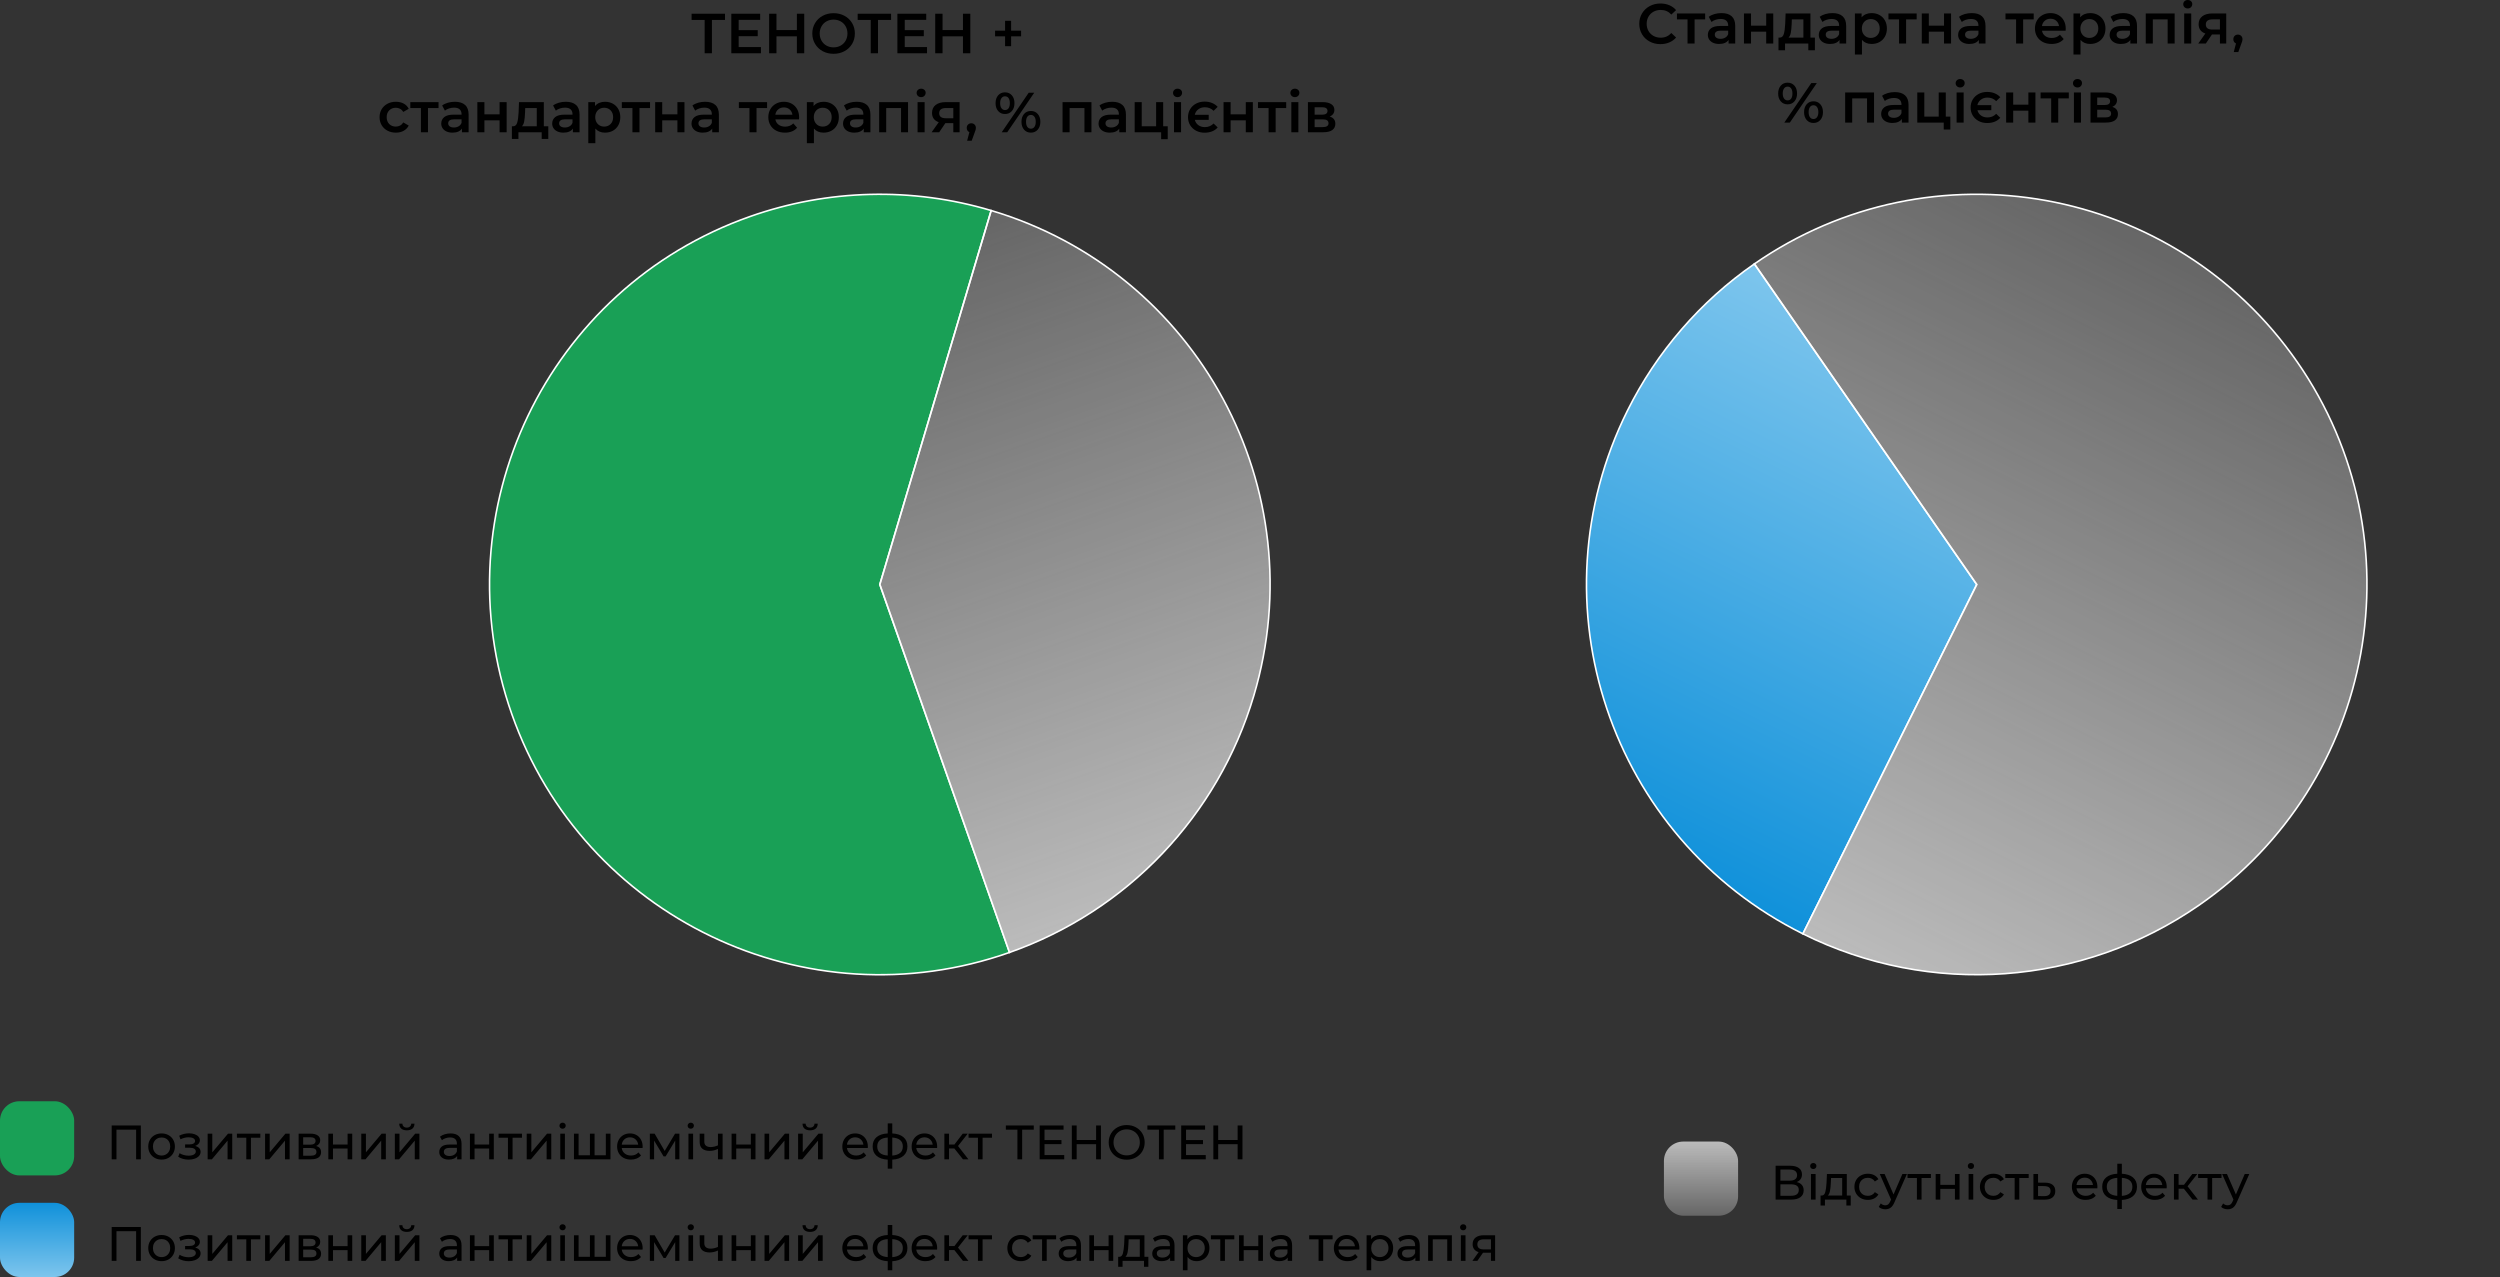 <svg width="1550.547" height="792.02" viewBox="0 0 1550.55 792.02" fill="none" xmlns="http://www.w3.org/2000/svg" >
	<rect x="0" y="0" width="1550.55" height="792.02" fill="#333333" stroke="none"/>
	<desc>
			Created with Pixso.
	</desc>
	<defs>
		<linearGradient id="paint_linear_81_4779_0" x1="23" y1="746.02" x2="23" y2="792.02" gradientUnits="userSpaceOnUse">
			<stop stop-color="#1091DA"/>
			<stop offset="1" stop-color="#7DC5ED"/>
		</linearGradient>
		<linearGradient id="paint_linear_81_4782_0" x1="1055" y1="708.02" x2="1055" y2="781.443" gradientUnits="userSpaceOnUse">
			<stop stop-color="#BBBBBB"/>
			<stop offset="1" stop-color="#BBBBBB" stop-opacity="0"/>
		</linearGradient>
		<linearGradient id="paint_linear_81_4797_0" x1="740.252" y1="550.504" x2="507.962" y2="-108.51" gradientUnits="userSpaceOnUse">
			<stop stop-color="#BBBBBB"/>
			<stop offset="1" stop-color="#BBBBBB" stop-opacity="0"/>
		</linearGradient>
		<linearGradient id="paint_linear_81_4799_0" x1="1009.87" y1="525.265" x2="1169.637" y2="204.247" gradientUnits="userSpaceOnUse">
			<stop stop-color="#1091DA"/>
			<stop offset="1" stop-color="#7DC5ED"/>
		</linearGradient>
		<linearGradient id="paint_linear_81_4800_0" x1="1131.612" y1="585.855" x2="1475.849" y2="-105.814" gradientUnits="userSpaceOnUse">
			<stop stop-color="#BBBBBB"/>
			<stop offset="1" stop-color="#BBBBBB" stop-opacity="0"/>
		</linearGradient>
	</defs>
	<path id="Позитивний антиішемічний ефект ТЕНОТЕН" d="M87.357 698.021L87.357 719.02L84.42 719.02L84.42 700.628L72.24 700.628L72.24 719.02L69.267 719.02L69.267 698.021L87.357 698.021ZM100.232 719.203Q97.859 719.203 95.969 718.155Q94.08 717.101 93.01 715.255Q91.948 713.409 91.948 711.073Q91.948 708.729 93.01 706.883Q94.08 705.038 95.969 704.005Q97.859 702.972 100.232 702.972Q102.598 702.972 104.473 704.005Q106.348 705.038 107.41 706.883Q108.479 708.729 108.479 711.073Q108.479 713.409 107.41 715.255Q106.348 717.101 104.473 718.155Q102.598 719.203 100.232 719.203ZM100.232 716.683Q101.755 716.683 102.971 715.98Q104.187 715.27 104.876 713.995Q105.571 712.721 105.571 711.073Q105.571 709.417 104.876 708.143Q104.187 706.869 102.971 706.18Q101.755 705.492 100.232 705.492Q98.701 705.492 97.486 706.18Q96.27 706.869 95.559 708.143Q94.856 709.417 94.856 711.073Q94.856 712.721 95.559 713.995Q96.27 715.27 97.486 715.98Q98.701 716.683 100.232 716.683ZM121.076 710.743Q122.673 711.161 123.537 712.091Q124.409 713.021 124.409 714.398Q124.409 715.812 123.45 716.91Q122.49 718.001 120.791 718.617Q119.099 719.232 116.997 719.232Q115.232 719.232 113.533 718.771Q111.841 718.302 110.522 717.43L111.387 715.24Q112.529 715.958 114.001 716.368Q115.473 716.771 116.968 716.771Q119.011 716.771 120.227 716.068Q121.443 715.357 121.443 714.156Q121.443 713.05 120.461 712.45Q119.487 711.849 117.722 711.849L114.807 711.849L114.807 709.776L117.51 709.776Q119.128 709.776 120.058 709.212Q120.989 708.641 120.989 707.652Q120.989 706.568 119.89 705.968Q118.799 705.367 116.938 705.367Q114.573 705.367 111.929 706.598L111.152 704.378Q114.06 702.906 117.239 702.906Q119.158 702.906 120.688 703.448Q122.219 703.99 123.091 704.979Q123.962 705.968 123.962 707.228Q123.962 708.399 123.179 709.33Q122.402 710.26 121.076 710.743ZM128.791 703.119L131.669 703.119L131.669 714.698L141.417 703.119L144.032 703.119L144.032 719.02L141.146 719.02L141.146 707.44L131.427 719.02L128.791 719.02L128.791 703.119ZM161.461 705.638L155.638 705.638L155.638 719.02L152.76 719.02L152.76 705.638L146.937 705.638L146.937 703.119L161.461 703.119L161.461 705.638ZM164.401 703.119L167.279 703.119L167.279 714.698L177.027 703.119L179.642 703.119L179.642 719.02L176.756 719.02L176.756 707.44L167.037 719.02L164.401 719.02L164.401 703.119ZM196.053 710.772Q199.137 711.549 199.137 714.64Q199.137 716.742 197.562 717.884Q195.987 719.02 192.867 719.02L185.221 719.02L185.221 703.119L192.603 703.119Q195.423 703.119 197.013 704.188Q198.602 705.25 198.602 707.198Q198.602 708.458 197.921 709.374Q197.247 710.289 196.053 710.772ZM188.04 709.959L192.362 709.959Q194.01 709.959 194.867 709.359Q195.723 708.758 195.723 707.623Q195.723 705.338 192.362 705.338L188.04 705.338L188.04 709.959ZM192.662 716.8Q194.456 716.8 195.357 716.229Q196.258 715.658 196.258 714.457Q196.258 713.226 195.43 712.633Q194.61 712.032 192.838 712.032L188.04 712.032L188.04 716.8L192.662 716.8ZM203.641 703.119L206.519 703.119L206.519 709.872L215.579 709.872L215.579 703.119L218.457 703.119L218.457 719.02L215.579 719.02L215.579 712.362L206.519 712.362L206.519 719.02L203.641 719.02L203.641 703.119ZM224.071 703.119L226.949 703.119L226.949 714.698L236.697 703.119L239.312 703.119L239.312 719.02L236.426 719.02L236.426 707.44L226.707 719.02L224.071 719.02L224.071 703.119ZM244.891 703.119L247.769 703.119L247.769 714.698L257.517 703.119L260.132 703.119L260.132 719.02L257.246 719.02L257.246 707.44L247.527 719.02L244.891 719.02L244.891 703.119ZM252.325 701.053Q250.105 701.053 248.875 699.991Q247.652 698.922 247.615 696.908L249.571 696.908Q249.6 698.021 250.332 698.695Q251.065 699.369 252.295 699.369Q253.526 699.369 254.273 698.695Q255.027 698.021 255.057 696.908L257.071 696.908Q257.041 698.922 255.782 699.991Q254.522 701.053 252.325 701.053ZM279.449 702.972Q282.753 702.972 284.503 704.591Q286.261 706.209 286.261 709.417L286.261 719.02L283.529 719.02L283.529 716.917Q282.811 718.031 281.471 718.617Q280.138 719.203 278.314 719.203Q275.641 719.203 274.037 717.914Q272.433 716.617 272.433 714.522Q272.433 712.42 273.964 711.146Q275.494 709.872 278.82 709.872L283.383 709.872L283.383 709.3Q283.383 707.44 282.299 706.451Q281.222 705.462 279.12 705.462Q277.714 705.462 276.359 705.931Q275.011 706.393 274.081 707.169L272.88 705.008Q274.11 704.02 275.817 703.5Q277.531 702.972 279.449 702.972ZM278.79 716.976Q280.438 716.976 281.639 716.244Q282.841 715.511 283.383 714.156L283.383 711.937L278.944 711.937Q275.282 711.937 275.282 714.398Q275.282 715.599 276.212 716.288Q277.142 716.976 278.79 716.976ZM291.451 703.119L294.329 703.119L294.329 709.872L303.389 709.872L303.389 703.119L306.267 703.119L306.267 719.02L303.389 719.02L303.389 712.362L294.329 712.362L294.329 719.02L291.451 719.02L291.451 703.119ZM323.731 705.638L317.908 705.638L317.908 719.02L315.03 719.02L315.03 705.638L309.207 705.638L309.207 703.119L323.731 703.119L323.731 705.638ZM326.671 703.119L329.549 703.119L329.549 714.698L339.298 703.119L341.912 703.119L341.912 719.02L339.027 719.02L339.027 707.44L329.307 719.02L326.671 719.02L326.671 703.119ZM347.491 703.119L350.369 703.119L350.369 719.02L347.491 719.02L347.491 703.119ZM348.926 700.057Q348.091 700.057 347.535 699.522Q346.978 698.98 346.978 698.197Q346.978 697.42 347.535 696.864Q348.091 696.307 348.926 696.307Q349.768 696.307 350.318 696.834Q350.874 697.362 350.874 698.138Q350.874 698.951 350.318 699.508Q349.768 700.057 348.926 700.057ZM378.627 703.119L378.627 719.02L355.981 719.02L355.981 703.119L358.859 703.119L358.859 716.5L365.883 716.5L365.883 703.119L368.761 703.119L368.761 716.5L375.749 716.5L375.749 703.119L378.627 703.119ZM398.581 711.161Q398.581 711.49 398.522 712.032L385.617 712.032Q385.888 714.127 387.463 715.409Q389.037 716.683 391.381 716.683Q394.23 716.683 395.966 714.757L397.555 716.617Q396.479 717.877 394.875 718.543Q393.271 719.203 391.286 719.203Q388.766 719.203 386.818 718.17Q384.87 717.13 383.8 715.27Q382.738 713.409 382.738 711.073Q382.738 708.758 383.771 706.898Q384.811 705.038 386.62 704.005Q388.437 702.972 390.722 702.972Q393 702.972 394.779 704.005Q396.567 705.038 397.57 706.898Q398.581 708.758 398.581 711.161ZM390.722 705.396Q388.649 705.396 387.25 706.656Q385.859 707.916 385.617 709.959L395.819 709.959Q395.578 707.953 394.179 706.678Q392.787 705.396 390.722 705.396ZM421.383 703.119L421.383 719.02L418.768 719.02L418.768 707.411L412.828 717.218L411.569 717.218L405.687 707.381L405.687 719.02L403.051 719.02L403.051 703.119L406.017 703.119L412.257 713.856L418.68 703.119L421.383 703.119ZM426.991 703.119L429.869 703.119L429.869 719.02L426.991 719.02L426.991 703.119ZM428.426 700.057Q427.591 700.057 427.035 699.522Q426.478 698.98 426.478 698.197Q426.478 697.42 427.035 696.864Q427.591 696.307 428.426 696.307Q429.268 696.307 429.818 696.834Q430.374 697.362 430.374 698.138Q430.374 698.951 429.818 699.508Q429.268 700.057 428.426 700.057ZM448.173 703.119L448.173 719.02L445.288 719.02L445.288 712.596Q442.71 713.797 440.161 713.797Q437.187 713.797 435.568 712.42Q433.95 711.036 433.95 708.282L433.95 703.119L436.828 703.119L436.828 708.099Q436.828 709.747 437.861 710.589Q438.901 711.432 440.761 711.432Q442.863 711.432 445.288 710.377L445.288 703.119L448.173 703.119ZM453.751 703.119L456.629 703.119L456.629 709.872L465.689 709.872L465.689 703.119L468.567 703.119L468.567 719.02L465.689 719.02L465.689 712.362L456.629 712.362L456.629 719.02L453.751 719.02L453.751 703.119ZM474.181 703.119L477.059 703.119L477.059 714.698L486.807 703.119L489.422 703.119L489.422 719.02L486.536 719.02L486.536 707.44L476.817 719.02L474.181 719.02L474.181 703.119ZM495.001 703.119L497.879 703.119L497.879 714.698L507.628 703.119L510.242 703.119L510.242 719.02L507.357 719.02L507.357 707.44L497.637 719.02L495.001 719.02L495.001 703.119ZM502.435 701.053Q500.215 701.053 498.985 699.991Q497.762 698.922 497.725 696.908L499.681 696.908Q499.71 698.021 500.442 698.695Q501.175 699.369 502.405 699.369Q503.636 699.369 504.383 698.695Q505.137 698.021 505.167 696.908L507.181 696.908Q507.151 698.922 505.892 699.991Q504.632 701.053 502.435 701.053ZM538.261 711.161Q538.261 711.49 538.202 712.032L525.297 712.032Q525.568 714.127 527.143 715.409Q528.717 716.683 531.061 716.683Q533.91 716.683 535.646 714.757L537.235 716.617Q536.159 717.877 534.555 718.543Q532.951 719.203 530.966 719.203Q528.446 719.203 526.498 718.17Q524.55 717.13 523.48 715.27Q522.418 713.409 522.418 711.073Q522.418 708.758 523.451 706.898Q524.491 705.038 526.3 704.005Q528.117 702.972 530.402 702.972Q532.68 702.972 534.459 704.005Q536.247 705.038 537.25 706.898Q538.261 708.758 538.261 711.161ZM530.402 705.396Q528.329 705.396 526.93 706.656Q525.539 707.916 525.297 709.959L535.499 709.959Q535.258 707.953 533.859 706.678Q532.467 705.396 530.402 705.396ZM562.799 711.036Q562.799 714.728 560.338 716.859Q557.877 718.99 553.409 719.232L553.409 724.842L550.589 724.842L550.589 719.232Q546.122 718.99 543.675 716.874Q541.229 714.757 541.229 711.036Q541.229 707.352 543.661 705.279Q546.092 703.207 550.589 702.972L550.589 696.761L553.409 696.761L553.409 702.972Q557.877 703.207 560.338 705.294Q562.799 707.381 562.799 711.036ZM544.078 711.036Q544.078 713.592 545.712 715.035Q547.352 716.471 550.589 716.683L550.589 705.521Q547.323 705.726 545.697 707.14Q544.078 708.546 544.078 711.036ZM553.409 716.712Q559.95 716.2 559.95 711.036Q559.95 708.517 558.295 707.125Q556.647 705.726 553.409 705.521L553.409 716.712ZM581.251 711.161Q581.251 711.49 581.192 712.032L568.287 712.032Q568.558 714.127 570.133 715.409Q571.707 716.683 574.051 716.683Q576.9 716.683 578.636 714.757L580.225 716.617Q579.149 717.877 577.545 718.543Q575.941 719.203 573.956 719.203Q571.436 719.203 569.488 718.17Q567.54 717.13 566.47 715.27Q565.408 713.409 565.408 711.073Q565.408 708.758 566.441 706.898Q567.481 705.038 569.29 704.005Q571.107 702.972 573.392 702.972Q575.67 702.972 577.449 704.005Q579.237 705.038 580.24 706.898Q581.251 708.758 581.251 711.161ZM573.392 705.396Q571.319 705.396 569.92 706.656Q568.529 707.916 568.287 709.959L578.489 709.959Q578.248 707.953 576.849 706.678Q575.457 705.396 573.392 705.396ZM591.902 712.296L588.599 712.296L588.599 719.02L585.721 719.02L585.721 703.119L588.599 703.119L588.599 709.842L591.961 709.842L597.117 703.119L600.208 703.119L594.18 710.772L600.633 719.02L597.242 719.02L591.902 712.296ZM615.241 705.638L609.418 705.638L609.418 719.02L606.54 719.02L606.54 705.638L600.717 705.638L600.717 703.119L615.241 703.119L615.241 705.638ZM641.163 700.628L633.963 700.628L633.963 719.02L631.019 719.02L631.019 700.628L623.848 700.628L623.848 698.021L641.163 698.021L641.163 700.628ZM660.058 716.412L660.058 719.02L644.817 719.02L644.817 698.021L659.634 698.021L659.634 700.628L647.82 700.628L647.82 707.081L658.344 707.081L658.344 709.63L647.82 709.63L647.82 716.412L660.058 716.412ZM682.828 698.021L682.828 719.02L679.825 719.02L679.825 709.659L667.77 709.659L667.77 719.02L664.767 719.02L664.767 698.021L667.77 698.021L667.77 707.052L679.825 707.052L679.825 698.021L682.828 698.021ZM698.815 719.261Q695.636 719.261 693.087 717.87Q690.539 716.471 689.081 714.01Q687.631 711.549 687.631 708.517Q687.631 705.492 689.081 703.031Q690.539 700.57 693.087 699.178Q695.636 697.779 698.815 697.779Q701.964 697.779 704.513 699.178Q707.069 700.57 708.505 703.016Q709.948 705.462 709.948 708.517Q709.948 711.578 708.505 714.024Q707.069 716.471 704.513 717.87Q701.964 719.261 698.815 719.261ZM698.815 716.588Q701.129 716.588 702.975 715.541Q704.821 714.493 705.883 712.647Q706.945 710.802 706.945 708.517Q706.945 706.239 705.883 704.393Q704.821 702.547 702.975 701.5Q701.129 700.453 698.815 700.453Q696.508 700.453 694.633 701.5Q692.758 702.547 691.688 704.393Q690.626 706.239 690.626 708.517Q690.626 710.802 691.688 712.647Q692.758 714.493 694.633 715.541Q696.508 716.588 698.815 716.588ZM728.943 700.628L721.743 700.628L721.743 719.02L718.799 719.02L718.799 700.628L711.628 700.628L711.628 698.021L728.943 698.021L728.943 700.628ZM747.838 716.412L747.838 719.02L732.597 719.02L732.597 698.021L747.414 698.021L747.414 700.628L735.6 700.628L735.6 707.081L746.125 707.081L746.125 709.63L735.6 709.63L735.6 716.412L747.838 716.412ZM770.608 698.021L770.608 719.02L767.605 719.02L767.605 709.659L755.55 709.659L755.55 719.02L752.547 719.02L752.547 698.021L755.55 698.021L755.55 707.052L767.605 707.052L767.605 698.021L770.608 698.021Z" fill="#000000" fill-opacity="1" fill-rule="evenodd"/>
	<rect id="Rectangle 26" y="683.02" rx="12" width="46" height="46" fill="#19A056" fill-opacity="1"/>
	<path id="Позитивний антиішемічний ефект стандартна терапія" d="M87.357 761.021L87.357 782.02L84.42 782.02L84.42 763.628L72.24 763.628L72.24 782.02L69.267 782.02L69.267 761.021L87.357 761.021ZM100.232 782.203Q97.859 782.203 95.969 781.155Q94.08 780.101 93.01 778.255Q91.948 776.409 91.948 774.073Q91.948 771.729 93.01 769.883Q94.08 768.038 95.969 767.005Q97.859 765.972 100.232 765.972Q102.598 765.972 104.473 767.005Q106.348 768.038 107.41 769.883Q108.479 771.729 108.479 774.073Q108.479 776.409 107.41 778.255Q106.348 780.101 104.473 781.155Q102.598 782.203 100.232 782.203ZM100.232 779.683Q101.755 779.683 102.971 778.98Q104.187 778.27 104.876 776.995Q105.571 775.721 105.571 774.073Q105.571 772.417 104.876 771.143Q104.187 769.869 102.971 769.18Q101.755 768.492 100.232 768.492Q98.701 768.492 97.486 769.18Q96.27 769.869 95.559 771.143Q94.856 772.417 94.856 774.073Q94.856 775.721 95.559 776.995Q96.27 778.27 97.486 778.98Q98.701 779.683 100.232 779.683ZM121.076 773.743Q122.673 774.161 123.537 775.091Q124.409 776.021 124.409 777.398Q124.409 778.812 123.45 779.91Q122.49 781.001 120.791 781.617Q119.099 782.232 116.997 782.232Q115.232 782.232 113.533 781.771Q111.841 781.302 110.522 780.43L111.387 778.24Q112.529 778.958 114.001 779.368Q115.473 779.771 116.968 779.771Q119.011 779.771 120.227 779.068Q121.443 778.357 121.443 777.156Q121.443 776.05 120.461 775.45Q119.487 774.849 117.722 774.849L114.807 774.849L114.807 772.776L117.51 772.776Q119.128 772.776 120.058 772.212Q120.989 771.641 120.989 770.652Q120.989 769.568 119.89 768.968Q118.799 768.367 116.938 768.367Q114.573 768.367 111.929 769.598L111.152 767.378Q114.06 765.906 117.239 765.906Q119.158 765.906 120.688 766.448Q122.219 766.99 123.091 767.979Q123.962 768.968 123.962 770.228Q123.962 771.399 123.179 772.33Q122.402 773.26 121.076 773.743ZM128.791 766.119L131.669 766.119L131.669 777.698L141.417 766.119L144.032 766.119L144.032 782.02L141.146 782.02L141.146 770.44L131.427 782.02L128.791 782.02L128.791 766.119ZM161.461 768.638L155.638 768.638L155.638 782.02L152.76 782.02L152.76 768.638L146.937 768.638L146.937 766.119L161.461 766.119L161.461 768.638ZM164.401 766.119L167.279 766.119L167.279 777.698L177.027 766.119L179.642 766.119L179.642 782.02L176.756 782.02L176.756 770.44L167.037 782.02L164.401 782.02L164.401 766.119ZM196.053 773.772Q199.137 774.549 199.137 777.64Q199.137 779.742 197.562 780.884Q195.987 782.02 192.867 782.02L185.221 782.02L185.221 766.119L192.603 766.119Q195.423 766.119 197.013 767.188Q198.602 768.25 198.602 770.198Q198.602 771.458 197.921 772.374Q197.247 773.289 196.053 773.772ZM188.04 772.959L192.362 772.959Q194.01 772.959 194.867 772.359Q195.723 771.758 195.723 770.623Q195.723 768.338 192.362 768.338L188.04 768.338L188.04 772.959ZM192.662 779.8Q194.456 779.8 195.357 779.229Q196.258 778.658 196.258 777.457Q196.258 776.226 195.43 775.633Q194.61 775.032 192.838 775.032L188.04 775.032L188.04 779.8L192.662 779.8ZM203.641 766.119L206.519 766.119L206.519 772.872L215.579 772.872L215.579 766.119L218.457 766.119L218.457 782.02L215.579 782.02L215.579 775.362L206.519 775.362L206.519 782.02L203.641 782.02L203.641 766.119ZM224.071 766.119L226.949 766.119L226.949 777.698L236.697 766.119L239.312 766.119L239.312 782.02L236.426 782.02L236.426 770.44L226.707 782.02L224.071 782.02L224.071 766.119ZM244.891 766.119L247.769 766.119L247.769 777.698L257.517 766.119L260.132 766.119L260.132 782.02L257.246 782.02L257.246 770.44L247.527 782.02L244.891 782.02L244.891 766.119ZM252.325 764.053Q250.105 764.053 248.875 762.991Q247.652 761.922 247.615 759.908L249.571 759.908Q249.6 761.021 250.332 761.695Q251.065 762.369 252.295 762.369Q253.526 762.369 254.273 761.695Q255.027 761.021 255.057 759.908L257.071 759.908Q257.041 761.922 255.782 762.991Q254.522 764.053 252.325 764.053ZM279.449 765.972Q282.753 765.972 284.503 767.591Q286.261 769.209 286.261 772.417L286.261 782.02L283.529 782.02L283.529 779.917Q282.811 781.031 281.471 781.617Q280.138 782.203 278.314 782.203Q275.641 782.203 274.037 780.914Q272.433 779.617 272.433 777.522Q272.433 775.42 273.964 774.146Q275.494 772.872 278.82 772.872L283.383 772.872L283.383 772.3Q283.383 770.44 282.299 769.451Q281.222 768.462 279.12 768.462Q277.714 768.462 276.359 768.931Q275.011 769.393 274.081 770.169L272.88 768.008Q274.11 767.02 275.817 766.5Q277.531 765.972 279.449 765.972ZM278.79 779.976Q280.438 779.976 281.639 779.244Q282.841 778.511 283.383 777.156L283.383 774.937L278.944 774.937Q275.282 774.937 275.282 777.398Q275.282 778.599 276.212 779.288Q277.142 779.976 278.79 779.976ZM291.451 766.119L294.329 766.119L294.329 772.872L303.389 772.872L303.389 766.119L306.267 766.119L306.267 782.02L303.389 782.02L303.389 775.362L294.329 775.362L294.329 782.02L291.451 782.02L291.451 766.119ZM323.731 768.638L317.908 768.638L317.908 782.02L315.03 782.02L315.03 768.638L309.207 768.638L309.207 766.119L323.731 766.119L323.731 768.638ZM326.671 766.119L329.549 766.119L329.549 777.698L339.298 766.119L341.912 766.119L341.912 782.02L339.027 782.02L339.027 770.44L329.307 782.02L326.671 782.02L326.671 766.119ZM347.491 766.119L350.369 766.119L350.369 782.02L347.491 782.02L347.491 766.119ZM348.926 763.057Q348.091 763.057 347.535 762.522Q346.978 761.98 346.978 761.197Q346.978 760.42 347.535 759.864Q348.091 759.307 348.926 759.307Q349.768 759.307 350.318 759.834Q350.874 760.362 350.874 761.138Q350.874 761.951 350.318 762.508Q349.768 763.057 348.926 763.057ZM378.627 766.119L378.627 782.02L355.981 782.02L355.981 766.119L358.859 766.119L358.859 779.5L365.883 779.5L365.883 766.119L368.761 766.119L368.761 779.5L375.749 779.5L375.749 766.119L378.627 766.119ZM398.581 774.161Q398.581 774.49 398.522 775.032L385.617 775.032Q385.888 777.127 387.463 778.409Q389.037 779.683 391.381 779.683Q394.23 779.683 395.966 777.757L397.555 779.617Q396.479 780.877 394.875 781.543Q393.271 782.203 391.286 782.203Q388.766 782.203 386.818 781.17Q384.87 780.13 383.8 778.27Q382.738 776.409 382.738 774.073Q382.738 771.758 383.771 769.898Q384.811 768.038 386.62 767.005Q388.437 765.972 390.722 765.972Q393 765.972 394.779 767.005Q396.567 768.038 397.57 769.898Q398.581 771.758 398.581 774.161ZM390.722 768.396Q388.649 768.396 387.25 769.656Q385.859 770.916 385.617 772.959L395.819 772.959Q395.578 770.953 394.179 769.678Q392.787 768.396 390.722 768.396ZM421.383 766.119L421.383 782.02L418.768 782.02L418.768 770.411L412.828 780.218L411.569 780.218L405.687 770.381L405.687 782.02L403.051 782.02L403.051 766.119L406.017 766.119L412.257 776.856L418.68 766.119L421.383 766.119ZM426.991 766.119L429.869 766.119L429.869 782.02L426.991 782.02L426.991 766.119ZM428.426 763.057Q427.591 763.057 427.035 762.522Q426.478 761.98 426.478 761.197Q426.478 760.42 427.035 759.864Q427.591 759.307 428.426 759.307Q429.268 759.307 429.818 759.834Q430.374 760.362 430.374 761.138Q430.374 761.951 429.818 762.508Q429.268 763.057 428.426 763.057ZM448.173 766.119L448.173 782.02L445.288 782.02L445.288 775.596Q442.71 776.797 440.161 776.797Q437.187 776.797 435.568 775.42Q433.95 774.036 433.95 771.282L433.95 766.119L436.828 766.119L436.828 771.099Q436.828 772.747 437.861 773.589Q438.901 774.432 440.761 774.432Q442.863 774.432 445.288 773.377L445.288 766.119L448.173 766.119ZM453.751 766.119L456.629 766.119L456.629 772.872L465.689 772.872L465.689 766.119L468.567 766.119L468.567 782.02L465.689 782.02L465.689 775.362L456.629 775.362L456.629 782.02L453.751 782.02L453.751 766.119ZM474.181 766.119L477.059 766.119L477.059 777.698L486.807 766.119L489.422 766.119L489.422 782.02L486.536 782.02L486.536 770.44L476.817 782.02L474.181 782.02L474.181 766.119ZM495.001 766.119L497.879 766.119L497.879 777.698L507.628 766.119L510.242 766.119L510.242 782.02L507.357 782.02L507.357 770.44L497.637 782.02L495.001 782.02L495.001 766.119ZM502.435 764.053Q500.215 764.053 498.985 762.991Q497.762 761.922 497.725 759.908L499.681 759.908Q499.71 761.021 500.442 761.695Q501.175 762.369 502.405 762.369Q503.636 762.369 504.383 761.695Q505.137 761.021 505.167 759.908L507.181 759.908Q507.151 761.922 505.892 762.991Q504.632 764.053 502.435 764.053ZM538.261 774.161Q538.261 774.49 538.202 775.032L525.297 775.032Q525.568 777.127 527.143 778.409Q528.717 779.683 531.061 779.683Q533.91 779.683 535.646 777.757L537.235 779.617Q536.159 780.877 534.555 781.543Q532.951 782.203 530.966 782.203Q528.446 782.203 526.498 781.17Q524.55 780.13 523.48 778.27Q522.418 776.409 522.418 774.073Q522.418 771.758 523.451 769.898Q524.491 768.038 526.3 767.005Q528.117 765.972 530.402 765.972Q532.68 765.972 534.459 767.005Q536.247 768.038 537.25 769.898Q538.261 771.758 538.261 774.161ZM530.402 768.396Q528.329 768.396 526.93 769.656Q525.539 770.916 525.297 772.959L535.499 772.959Q535.258 770.953 533.859 769.678Q532.467 768.396 530.402 768.396ZM562.799 774.036Q562.799 777.728 560.338 779.859Q557.877 781.99 553.409 782.232L553.409 787.842L550.589 787.842L550.589 782.232Q546.122 781.99 543.675 779.874Q541.229 777.757 541.229 774.036Q541.229 770.352 543.661 768.279Q546.092 766.207 550.589 765.972L550.589 759.761L553.409 759.761L553.409 765.972Q557.877 766.207 560.338 768.294Q562.799 770.381 562.799 774.036ZM544.078 774.036Q544.078 776.592 545.712 778.035Q547.352 779.471 550.589 779.683L550.589 768.521Q547.323 768.726 545.697 770.14Q544.078 771.546 544.078 774.036ZM553.409 779.712Q559.95 779.2 559.95 774.036Q559.95 771.517 558.295 770.125Q556.647 768.726 553.409 768.521L553.409 779.712ZM581.251 774.161Q581.251 774.49 581.192 775.032L568.287 775.032Q568.558 777.127 570.133 778.409Q571.707 779.683 574.051 779.683Q576.9 779.683 578.636 777.757L580.225 779.617Q579.149 780.877 577.545 781.543Q575.941 782.203 573.956 782.203Q571.436 782.203 569.488 781.17Q567.54 780.13 566.47 778.27Q565.408 776.409 565.408 774.073Q565.408 771.758 566.441 769.898Q567.481 768.038 569.29 767.005Q571.107 765.972 573.392 765.972Q575.67 765.972 577.449 767.005Q579.237 768.038 580.24 769.898Q581.251 771.758 581.251 774.161ZM573.392 768.396Q571.319 768.396 569.92 769.656Q568.529 770.916 568.287 772.959L578.489 772.959Q578.248 770.953 576.849 769.678Q575.457 768.396 573.392 768.396ZM591.902 775.296L588.599 775.296L588.599 782.02L585.721 782.02L585.721 766.119L588.599 766.119L588.599 772.842L591.961 772.842L597.117 766.119L600.208 766.119L594.18 773.772L600.633 782.02L597.242 782.02L591.902 775.296ZM615.241 768.638L609.418 768.638L609.418 782.02L606.54 782.02L606.54 768.638L600.717 768.638L600.717 766.119L615.241 766.119L615.241 768.638ZM633.179 782.203Q630.748 782.203 628.843 781.155Q626.939 780.101 625.855 778.255Q624.778 776.409 624.778 774.073Q624.778 771.729 625.855 769.883Q626.939 768.038 628.843 767.005Q630.748 765.972 633.179 765.972Q635.34 765.972 637.032 766.844Q638.731 767.708 639.661 769.356L637.471 770.77Q636.717 769.627 635.604 769.063Q634.498 768.492 633.15 768.492Q631.59 768.492 630.345 769.18Q629.1 769.869 628.389 771.143Q627.686 772.417 627.686 774.073Q627.686 775.75 628.389 777.024Q629.1 778.299 630.345 778.995Q631.59 779.683 633.15 779.683Q634.498 779.683 635.604 779.112Q636.717 778.541 637.471 777.398L639.661 778.782Q638.731 780.43 637.032 781.316Q635.34 782.203 633.179 782.203ZM655.021 768.638L649.198 768.638L649.198 782.02L646.32 782.02L646.32 768.638L640.497 768.638L640.497 766.119L655.021 766.119L655.021 768.638ZM663.629 765.972Q666.933 765.972 668.683 767.591Q670.441 769.209 670.441 772.417L670.441 782.02L667.709 782.02L667.709 779.917Q666.991 781.031 665.651 781.617Q664.318 782.203 662.494 782.203Q659.821 782.203 658.217 780.914Q656.613 779.617 656.613 777.522Q656.613 775.42 658.144 774.146Q659.674 772.872 663 772.872L667.563 772.872L667.563 772.3Q667.563 770.44 666.479 769.451Q665.402 768.462 663.3 768.462Q661.894 768.462 660.539 768.931Q659.191 769.393 658.261 770.169L657.06 768.008Q658.29 767.02 659.997 766.5Q661.711 765.972 663.629 765.972ZM662.97 779.976Q664.618 779.976 665.819 779.244Q667.021 778.511 667.563 777.156L667.563 774.937L663.124 774.937Q659.462 774.937 659.462 777.398Q659.462 778.599 660.392 779.288Q661.322 779.976 662.97 779.976ZM675.63 766.119L678.509 766.119L678.509 772.872L687.569 772.872L687.569 766.119L690.447 766.119L690.447 782.02L687.569 782.02L687.569 775.362L678.509 775.362L678.509 782.02L675.63 782.02L675.63 766.119ZM712.232 779.5L712.232 785.711L709.53 785.711L709.53 782.02L696.244 782.02L696.244 785.711L693.512 785.711L693.512 779.5L694.347 779.5Q695.877 779.412 696.449 777.339Q697.02 775.267 697.232 771.487L697.467 766.119L709.801 766.119L709.801 779.5L712.232 779.5ZM699.869 771.7Q699.752 774.703 699.371 776.666Q698.997 778.628 698.009 779.5L706.922 779.5L706.922 768.638L700.023 768.638L699.869 771.7ZM721.649 765.972Q724.953 765.972 726.703 767.591Q728.461 769.209 728.461 772.417L728.461 782.02L725.729 782.02L725.729 779.917Q725.011 781.031 723.671 781.617Q722.338 782.203 720.514 782.203Q717.841 782.203 716.237 780.914Q714.633 779.617 714.633 777.522Q714.633 775.42 716.164 774.146Q717.694 772.872 721.02 772.872L725.583 772.872L725.583 772.3Q725.583 770.44 724.499 769.451Q723.422 768.462 721.32 768.462Q719.914 768.462 718.559 768.931Q717.211 769.393 716.281 770.169L715.08 768.008Q716.31 767.02 718.017 766.5Q719.73 765.972 721.649 765.972ZM720.99 779.976Q722.638 779.976 723.839 779.244Q725.041 778.511 725.583 777.156L725.583 774.937L721.144 774.937Q717.482 774.937 717.482 777.398Q717.482 778.599 718.412 779.288Q719.342 779.976 720.99 779.976ZM742.081 765.972Q744.388 765.972 746.219 766.99Q748.05 768.008 749.083 769.839Q750.115 771.67 750.115 774.073Q750.115 776.468 749.083 778.313Q748.05 780.159 746.219 781.185Q744.388 782.203 742.081 782.203Q740.367 782.203 738.939 781.543Q737.518 780.877 736.529 779.617L736.529 787.842L733.65 787.842L733.65 766.119L736.412 766.119L736.412 768.638Q737.371 767.32 738.836 766.646Q740.308 765.972 742.081 765.972ZM741.839 779.683Q743.37 779.683 744.586 778.98Q745.801 778.27 746.504 776.995Q747.208 775.721 747.208 774.073Q747.208 772.417 746.504 771.143Q745.801 769.869 744.586 769.18Q743.37 768.492 741.839 768.492Q740.337 768.492 739.122 769.195Q737.906 769.898 737.203 771.158Q736.5 772.417 736.5 774.073Q736.5 775.721 737.188 776.995Q737.877 778.27 739.107 778.98Q740.337 779.683 741.839 779.683ZM765.541 768.638L759.718 768.638L759.718 782.02L756.84 782.02L756.84 768.638L751.017 768.638L751.017 766.119L765.541 766.119L765.541 768.638ZM768.48 766.119L771.359 766.119L771.359 772.872L780.419 772.872L780.419 766.119L783.297 766.119L783.297 782.02L780.419 782.02L780.419 775.362L771.359 775.362L771.359 782.02L768.48 782.02L768.48 766.119ZM794.579 765.972Q797.883 765.972 799.633 767.591Q801.391 769.209 801.391 772.417L801.391 782.02L798.659 782.02L798.659 779.917Q797.941 781.031 796.601 781.617Q795.268 782.203 793.444 782.203Q790.771 782.203 789.167 780.914Q787.563 779.617 787.563 777.522Q787.563 775.42 789.094 774.146Q790.624 772.872 793.949 772.872L798.512 772.872L798.512 772.3Q798.512 770.44 797.428 769.451Q796.352 768.462 794.25 768.462Q792.844 768.462 791.489 768.931Q790.141 769.393 789.211 770.169L788.01 768.008Q789.24 767.02 790.947 766.5Q792.66 765.972 794.579 765.972ZM793.92 779.976Q795.568 779.976 796.769 779.244Q797.97 778.511 798.512 777.156L798.512 774.937L794.074 774.937Q790.412 774.937 790.412 777.398Q790.412 778.599 791.342 779.288Q792.272 779.976 793.92 779.976ZM826.501 768.638L820.678 768.638L820.678 782.02L817.8 782.02L817.8 768.638L811.977 768.638L811.977 766.119L826.501 766.119L826.501 768.638ZM843.12 774.161Q843.12 774.49 843.062 775.032L830.157 775.032Q830.428 777.127 832.002 778.409Q833.577 779.683 835.921 779.683Q838.77 779.683 840.506 777.757L842.095 779.617Q841.018 780.877 839.414 781.543Q837.81 782.203 835.826 782.203Q833.306 782.203 831.358 781.17Q829.41 780.13 828.34 778.27Q827.278 776.409 827.278 774.073Q827.278 771.758 828.311 769.898Q829.351 768.038 831.16 767.005Q832.976 765.972 835.262 765.972Q837.539 765.972 839.319 767.005Q841.106 768.038 842.11 769.898Q843.12 771.758 843.12 774.161ZM835.262 768.396Q833.189 768.396 831.79 769.656Q830.398 770.916 830.157 772.959L840.359 772.959Q840.118 770.953 838.719 769.678Q837.327 768.396 835.262 768.396ZM856.021 765.972Q858.328 765.972 860.159 766.99Q861.99 768.008 863.023 769.839Q864.055 771.67 864.055 774.073Q864.055 776.468 863.023 778.313Q861.99 780.159 860.159 781.185Q858.328 782.203 856.021 782.203Q854.307 782.203 852.878 781.543Q851.458 780.877 850.469 779.617L850.469 787.842L847.59 787.842L847.59 766.119L850.352 766.119L850.352 768.638Q851.311 767.32 852.776 766.646Q854.248 765.972 856.021 765.972ZM855.779 779.683Q857.31 779.683 858.525 778.98Q859.741 778.27 860.444 776.995Q861.148 775.721 861.148 774.073Q861.148 772.417 860.444 771.143Q859.741 769.869 858.525 769.18Q857.31 768.492 855.779 768.492Q854.277 768.492 853.062 769.195Q851.846 769.898 851.143 771.158Q850.44 772.417 850.44 774.073Q850.44 775.721 851.128 776.995Q851.816 778.27 853.047 778.98Q854.277 779.683 855.779 779.683ZM873.749 765.972Q877.053 765.972 878.803 767.591Q880.561 769.209 880.561 772.417L880.561 782.02L877.829 782.02L877.829 779.917Q877.111 781.031 875.771 781.617Q874.438 782.203 872.614 782.203Q869.941 782.203 868.337 780.914Q866.733 779.617 866.733 777.522Q866.733 775.42 868.263 774.146Q869.794 772.872 873.119 772.872L877.682 772.872L877.682 772.3Q877.682 770.44 876.598 769.451Q875.522 768.462 873.42 768.462Q872.013 768.462 870.659 768.931Q869.311 769.393 868.381 770.169L867.18 768.008Q868.41 767.02 870.117 766.5Q871.83 765.972 873.749 765.972ZM873.09 779.976Q874.738 779.976 875.939 779.244Q877.14 778.511 877.682 777.156L877.682 774.937L873.244 774.937Q869.582 774.937 869.582 777.398Q869.582 778.599 870.512 779.288Q871.442 779.976 873.09 779.976ZM900.479 766.119L900.479 782.02L897.601 782.02L897.601 768.638L888.629 768.638L888.629 782.02L885.75 782.02L885.75 766.119L900.479 766.119ZM906.06 766.119L908.939 766.119L908.939 782.02L906.06 782.02L906.06 766.119ZM907.496 763.057Q906.661 763.057 906.104 762.522Q905.548 761.98 905.548 761.197Q905.548 760.42 906.104 759.864Q906.661 759.307 907.496 759.307Q908.338 759.307 908.888 759.834Q909.444 760.362 909.444 761.138Q909.444 761.951 908.888 762.508Q908.338 763.057 907.496 763.057ZM927.302 766.119L927.302 782.02L924.716 782.02L924.716 776.98L920.102 776.98L919.773 776.98L916.286 782.02L913.203 782.02L917.07 776.592Q915.268 776.05 914.309 774.805Q913.349 773.56 913.349 771.7Q913.349 768.968 915.21 767.547Q917.07 766.119 920.336 766.119L927.302 766.119ZM916.286 771.788Q916.286 773.377 917.29 774.146Q918.3 774.908 920.307 774.908L924.716 774.908L924.716 768.638L920.432 768.638Q916.286 768.638 916.286 771.788Z" fill="#000000" fill-opacity="1" fill-rule="evenodd"/>
	<rect id="Rectangle 26" y="746.02" rx="12" width="46" height="46" fill="url(#paint_linear_81_4779_0)" fill-opacity="1"/>
	<path id="Відсутність ефекту" d="M1114.35 733.128Q1116.48 733.641 1117.57 734.945Q1118.67 736.249 1118.67 738.292Q1118.67 741.017 1116.67 742.518Q1114.68 744.02 1110.87 744.02L1101.27 744.02L1101.27 723.021L1110.3 723.021Q1113.75 723.021 1115.68 724.42Q1117.62 725.812 1117.62 728.419Q1117.62 730.133 1116.76 731.334Q1115.91 732.528 1114.35 733.128ZM1104.24 732.257L1110.09 732.257Q1112.28 732.257 1113.43 731.393Q1114.59 730.521 1114.59 728.836Q1114.59 727.159 1113.42 726.273Q1112.25 725.387 1110.09 725.387L1104.24 725.387L1104.24 732.257ZM1110.81 741.646Q1115.64 741.646 1115.64 738.05Q1115.64 736.249 1114.42 735.399Q1113.21 734.542 1110.81 734.542L1104.24 734.542L1104.24 741.646L1110.81 741.646ZM1123.2 728.119L1126.08 728.119L1126.08 744.02L1123.2 744.02L1123.2 728.119ZM1124.64 725.057Q1123.8 725.057 1123.24 724.522Q1122.69 723.98 1122.69 723.197Q1122.69 722.42 1123.24 721.864Q1123.8 721.307 1124.64 721.307Q1125.48 721.307 1126.03 721.834Q1126.58 722.362 1126.58 723.138Q1126.58 723.951 1126.03 724.508Q1125.48 725.057 1124.64 725.057ZM1147.86 741.5L1147.86 747.711L1145.16 747.711L1145.16 744.02L1131.87 744.02L1131.87 747.711L1129.14 747.711L1129.14 741.5L1129.98 741.5Q1131.51 741.412 1132.08 739.339Q1132.65 737.267 1132.86 733.487L1133.1 728.119L1145.43 728.119L1145.43 741.5L1147.86 741.5ZM1135.5 733.7Q1135.38 736.703 1135 738.666Q1134.63 740.628 1133.64 741.5L1142.55 741.5L1142.55 730.638L1135.65 730.638L1135.5 733.7ZM1158.54 744.203Q1156.11 744.203 1154.2 743.155Q1152.3 742.101 1151.21 740.255Q1150.14 738.409 1150.14 736.073Q1150.14 733.729 1151.21 731.883Q1152.3 730.038 1154.2 729.005Q1156.11 727.972 1158.54 727.972Q1160.7 727.972 1162.39 728.844Q1164.09 729.708 1165.02 731.356L1162.83 732.77Q1162.08 731.627 1160.96 731.063Q1159.86 730.492 1158.51 730.492Q1156.95 730.492 1155.7 731.18Q1154.46 731.869 1153.75 733.143Q1153.05 734.417 1153.05 736.073Q1153.05 737.75 1153.75 739.024Q1154.46 740.299 1155.7 740.995Q1156.95 741.683 1158.51 741.683Q1159.86 741.683 1160.96 741.112Q1162.08 740.541 1162.83 739.398L1165.02 740.782Q1164.09 742.43 1162.39 743.316Q1160.7 744.203 1158.54 744.203ZM1182.72 728.119L1175.01 745.609Q1173.99 748.041 1172.62 749.029Q1171.26 750.018 1169.34 750.018Q1168.17 750.018 1167.07 749.645Q1165.98 749.271 1165.26 748.546L1166.49 746.393Q1167.72 747.557 1169.34 747.557Q1170.39 747.557 1171.09 747Q1171.8 746.451 1172.38 745.096L1172.88 743.99L1165.86 728.119L1168.86 728.119L1174.41 740.841L1179.91 728.119L1182.72 728.119ZM1197.6 730.638L1191.78 730.638L1191.78 744.02L1188.9 744.02L1188.9 730.638L1183.08 730.638L1183.08 728.119L1197.6 728.119L1197.6 730.638ZM1200.54 728.119L1203.42 728.119L1203.42 734.872L1212.48 734.872L1212.48 728.119L1215.36 728.119L1215.36 744.02L1212.48 744.02L1212.48 737.362L1203.42 737.362L1203.42 744.02L1200.54 744.02L1200.54 728.119ZM1220.97 728.119L1223.85 728.119L1223.85 744.02L1220.97 744.02L1220.97 728.119ZM1222.41 725.057Q1221.57 725.057 1221.01 724.522Q1220.46 723.98 1220.46 723.197Q1220.46 722.42 1221.01 721.864Q1221.57 721.307 1222.41 721.307Q1223.25 721.307 1223.8 721.834Q1224.35 722.362 1224.35 723.138Q1224.35 723.951 1223.8 724.508Q1223.25 725.057 1222.41 725.057ZM1236.39 744.203Q1233.96 744.203 1232.05 743.155Q1230.15 742.101 1229.07 740.255Q1227.99 738.409 1227.99 736.073Q1227.99 733.729 1229.07 731.883Q1230.15 730.038 1232.05 729.005Q1233.96 727.972 1236.39 727.972Q1238.55 727.972 1240.24 728.844Q1241.94 729.708 1242.87 731.356L1240.68 732.77Q1239.93 731.627 1238.81 731.063Q1237.71 730.492 1236.36 730.492Q1234.8 730.492 1233.55 731.18Q1232.31 731.869 1231.6 733.143Q1230.9 734.417 1230.9 736.073Q1230.9 737.75 1231.6 739.024Q1232.31 740.299 1233.55 740.995Q1234.8 741.683 1236.36 741.683Q1237.71 741.683 1238.81 741.112Q1239.93 740.541 1240.68 739.398L1242.87 740.782Q1241.94 742.43 1240.24 743.316Q1238.55 744.203 1236.39 744.203ZM1258.23 730.638L1252.41 730.638L1252.41 744.02L1249.53 744.02L1249.53 730.638L1243.71 730.638L1243.71 728.119L1258.23 728.119L1258.23 730.638ZM1268.52 733.517Q1271.55 733.546 1273.14 734.901Q1274.73 736.249 1274.73 738.709Q1274.73 741.288 1273 742.687Q1271.28 744.078 1268.07 744.049L1261.17 744.02L1261.17 728.119L1264.05 728.119L1264.05 733.487L1268.52 733.517ZM1267.83 741.859Q1269.78 741.888 1270.78 741.083Q1271.79 740.27 1271.79 738.68Q1271.79 737.12 1270.82 736.402Q1269.84 735.677 1267.83 735.648L1264.05 735.589L1264.05 741.83L1267.83 741.859ZM1300.86 736.161Q1300.86 736.49 1300.8 737.032L1287.9 737.032Q1288.17 739.127 1289.74 740.409Q1291.32 741.683 1293.66 741.683Q1296.51 741.683 1298.25 739.757L1299.84 741.617Q1298.76 742.877 1297.15 743.543Q1295.55 744.203 1293.57 744.203Q1291.05 744.203 1289.1 743.17Q1287.15 742.13 1286.08 740.27Q1285.02 738.409 1285.02 736.073Q1285.02 733.758 1286.05 731.898Q1287.09 730.038 1288.9 729.005Q1290.72 727.972 1293 727.972Q1295.28 727.972 1297.06 729.005Q1298.85 730.038 1299.85 731.898Q1300.86 733.758 1300.86 736.161ZM1293 730.396Q1290.93 730.396 1289.53 731.656Q1288.14 732.916 1287.9 734.959L1298.1 734.959Q1297.86 732.953 1296.46 731.678Q1295.07 730.396 1293 730.396ZM1325.4 736.036Q1325.4 739.728 1322.94 741.859Q1320.48 743.99 1316.01 744.232L1316.01 749.842L1313.19 749.842L1313.19 744.232Q1308.72 743.99 1306.28 741.874Q1303.83 739.757 1303.83 736.036Q1303.83 732.352 1306.26 730.279Q1308.69 728.207 1313.19 727.972L1313.19 721.761L1316.01 721.761L1316.01 727.972Q1320.48 728.207 1322.94 730.294Q1325.4 732.381 1325.4 736.036ZM1306.68 736.036Q1306.68 738.592 1308.31 740.035Q1309.95 741.471 1313.19 741.683L1313.19 730.521Q1309.92 730.726 1308.3 732.14Q1306.68 733.546 1306.68 736.036ZM1316.01 741.712Q1322.55 741.2 1322.55 736.036Q1322.55 733.517 1320.89 732.125Q1319.25 730.726 1316.01 730.521L1316.01 741.712ZM1343.85 736.161Q1343.85 736.49 1343.79 737.032L1330.89 737.032Q1331.16 739.127 1332.73 740.409Q1334.31 741.683 1336.65 741.683Q1339.5 741.683 1341.24 739.757L1342.83 741.617Q1341.75 742.877 1340.14 743.543Q1338.54 744.203 1336.56 744.203Q1334.04 744.203 1332.09 743.17Q1330.14 742.13 1329.07 740.27Q1328.01 738.409 1328.01 736.073Q1328.01 733.758 1329.04 731.898Q1330.08 730.038 1331.89 729.005Q1333.71 727.972 1335.99 727.972Q1338.27 727.972 1340.05 729.005Q1341.84 730.038 1342.84 731.898Q1343.85 733.758 1343.85 736.161ZM1335.99 730.396Q1333.92 730.396 1332.52 731.656Q1331.13 732.916 1330.89 734.959L1341.09 734.959Q1340.85 732.953 1339.45 731.678Q1338.06 730.396 1335.99 730.396ZM1354.5 737.296L1351.2 737.296L1351.2 744.02L1348.32 744.02L1348.32 728.119L1351.2 728.119L1351.2 734.842L1354.56 734.842L1359.72 728.119L1362.81 728.119L1356.78 735.772L1363.23 744.02L1359.84 744.02L1354.5 737.296ZM1377.84 730.638L1372.02 730.638L1372.02 744.02L1369.14 744.02L1369.14 730.638L1363.32 730.638L1363.32 728.119L1377.84 728.119L1377.84 730.638ZM1395.06 728.119L1387.35 745.609Q1386.33 748.041 1384.96 749.029Q1383.6 750.018 1381.68 750.018Q1380.51 750.018 1379.41 749.645Q1378.32 749.271 1377.6 748.546L1378.83 746.393Q1380.06 747.557 1381.68 747.557Q1382.73 747.557 1383.43 747Q1384.14 746.451 1384.72 745.096L1385.22 743.99L1378.2 728.119L1381.2 728.119L1386.75 740.841L1392.24 728.119L1395.06 728.119Z" fill="#000000" fill-opacity="1" fill-rule="evenodd"/>
	<rect id="Rectangle 26" x="1032" y="708.02" rx="12" width="46" height="46" fill="url(#paint_linear_81_4782_0)" fill-opacity="1"/>
	<path id="ТЕНОТЕН + стандартна терапія, % пацієнтів" d="M449.661 12.367L441.543 12.367L441.543 33.02L437.032 33.02L437.032 12.367L428.94 12.367L428.94 8.521L449.661 8.521L449.661 12.367ZM471.951 29.209L471.951 33.02L453.579 33.02L453.579 8.521L471.464 8.521L471.464 12.332L458.133 12.332L458.133 18.707L469.96 18.707L469.96 22.45L458.133 22.45L458.133 29.209L471.951 29.209ZM498.801 8.521L498.801 33.02L494.247 33.02L494.247 22.518L481.583 22.518L481.583 33.02L477.029 33.02L477.029 8.521L481.583 8.521L481.583 18.638L494.247 18.638L494.247 8.521L498.801 8.521ZM516.998 33.37Q513.255 33.37 510.248 31.746Q507.24 30.114 505.522 27.226Q503.805 24.338 503.805 20.766Q503.805 17.203 505.522 14.315Q507.24 11.427 510.248 9.803Q513.255 8.171 516.998 8.171Q520.749 8.171 523.757 9.803Q526.765 11.427 528.482 14.298Q530.2 17.169 530.2 20.766Q530.2 24.372 528.482 27.243Q526.765 30.114 523.757 31.746Q520.749 33.37 516.998 33.37ZM516.998 29.379Q519.451 29.379 521.407 28.277Q523.373 27.175 524.492 25.201Q525.611 23.218 525.611 20.766Q525.611 18.322 524.492 16.348Q523.373 14.366 521.407 13.264Q519.451 12.161 516.998 12.161Q514.554 12.161 512.589 13.264Q510.632 14.366 509.513 16.348Q508.393 18.322 508.393 20.766Q508.393 23.218 509.513 25.201Q510.632 27.175 512.589 28.277Q514.554 29.379 516.998 29.379ZM552.666 12.367L544.548 12.367L544.548 33.02L540.037 33.02L540.037 12.367L531.945 12.367L531.945 8.521L552.666 8.521L552.666 12.367ZM574.956 29.209L574.956 33.02L556.584 33.02L556.584 8.521L574.469 8.521L574.469 12.332L561.138 12.332L561.138 18.707L572.965 18.707L572.965 22.45L561.138 22.45L561.138 29.209L574.956 29.209ZM601.806 8.521L601.806 33.02L597.252 33.02L597.252 22.518L584.588 22.518L584.588 33.02L580.034 33.02L580.034 8.521L584.588 8.521L584.588 18.638L597.252 18.638L597.252 8.521L601.806 8.521ZM633.303 22.518L627.117 22.518L627.117 28.645L623.366 28.645L623.366 22.518L617.17 22.518L617.17 19.023L623.366 19.023L623.366 12.896L627.117 12.896L627.117 19.023L633.303 19.023L633.303 22.518ZM245.522 82.267Q242.616 82.267 240.309 81.045Q238.002 79.815 236.703 77.627Q235.413 75.44 235.413 72.671Q235.413 69.911 236.703 67.741Q238.002 65.571 240.292 64.349Q242.582 63.118 245.522 63.118Q248.29 63.118 250.367 64.237Q252.452 65.357 253.503 67.459L250.144 69.416Q249.341 68.126 248.128 67.476Q246.923 66.827 245.487 66.827Q243.044 66.827 241.429 68.425Q239.822 70.014 239.822 72.671Q239.822 75.337 241.412 76.927Q243.001 78.516 245.487 78.516Q246.923 78.516 248.128 77.875Q249.341 77.226 250.144 75.927L253.503 77.892Q252.417 79.986 250.332 81.131Q248.256 82.267 245.522 82.267ZM271.988 67.04L265.442 67.04L265.442 82.019L261.067 82.019L261.067 67.04L254.488 67.04L254.488 63.332L271.988 63.332L271.988 67.04ZM282.134 63.118Q286.269 63.118 288.457 65.101Q290.644 67.075 290.644 71.065L290.644 82.019L286.509 82.019L286.509 79.747Q285.705 80.969 284.219 81.618Q282.732 82.267 280.63 82.267Q278.536 82.267 276.955 81.55Q275.383 80.832 274.52 79.559Q273.666 78.277 273.666 76.662Q273.666 74.141 275.537 72.62Q277.408 71.099 281.441 71.099L286.269 71.099L286.269 70.817Q286.269 68.86 285.09 67.809Q283.919 66.758 281.612 66.758Q280.04 66.758 278.511 67.254Q276.99 67.741 275.939 68.612L274.23 65.425Q275.699 64.306 277.759 63.716Q279.826 63.118 282.134 63.118ZM281.544 79.08Q283.185 79.08 284.458 78.328Q285.74 77.576 286.269 76.175L286.269 74.004L281.749 74.004Q277.972 74.004 277.972 76.491Q277.972 77.679 278.912 78.379Q279.861 79.08 281.544 79.08ZM296.064 63.332L300.439 63.332L300.439 70.928L309.856 70.928L309.856 63.332L314.231 63.332L314.231 82.019L309.856 82.019L309.856 74.637L300.439 74.637L300.439 82.019L296.064 82.019L296.064 63.332ZM340.062 78.311L340.062 86.181L335.969 86.181L335.969 82.019L321.545 82.019L321.545 86.181L317.486 86.181L317.486 78.311L318.358 78.311Q320.144 78.243 320.793 76.021Q321.442 73.791 321.648 69.732L321.895 63.332L337.293 63.332L337.293 78.311L340.062 78.311ZM325.638 70.048Q325.501 73.269 325.117 75.303Q324.732 77.328 323.715 78.311L332.918 78.311L332.918 67.04L325.749 67.04L325.638 70.048ZM350.944 63.118Q355.079 63.118 357.267 65.101Q359.454 67.075 359.454 71.065L359.454 82.019L355.319 82.019L355.319 79.747Q354.515 80.969 353.029 81.618Q351.542 82.267 349.44 82.267Q347.346 82.267 345.765 81.55Q344.193 80.832 343.33 79.559Q342.476 78.277 342.476 76.662Q342.476 74.141 344.347 72.62Q346.218 71.099 350.251 71.099L355.079 71.099L355.079 70.817Q355.079 68.86 353.9 67.809Q352.729 66.758 350.422 66.758Q348.85 66.758 347.321 67.254Q345.8 67.741 344.749 68.612L343.04 65.425Q344.509 64.306 346.569 63.716Q348.636 63.118 350.944 63.118ZM350.354 79.08Q351.995 79.08 353.268 78.328Q354.55 77.576 355.079 76.175L355.079 74.004L350.559 74.004Q346.782 74.004 346.782 76.491Q346.782 77.679 347.722 78.379Q348.671 79.08 350.354 79.08ZM375.231 63.118Q377.965 63.118 380.119 64.314Q382.272 65.502 383.494 67.673Q384.716 69.843 384.716 72.671Q384.716 75.508 383.494 77.696Q382.272 79.883 380.119 81.08Q377.965 82.267 375.231 82.267Q371.454 82.267 369.249 79.747L369.249 88.813L364.874 88.813L364.874 63.332L369.036 63.332L369.036 65.776Q370.121 64.451 371.71 63.785Q373.308 63.118 375.231 63.118ZM374.744 78.516Q377.162 78.516 378.717 76.91Q380.272 75.303 380.272 72.671Q380.272 70.048 378.717 68.442Q377.162 66.827 374.744 66.827Q373.172 66.827 371.907 67.544Q370.651 68.262 369.916 69.595Q369.181 70.928 369.181 72.671Q369.181 74.423 369.916 75.756Q370.651 77.081 371.907 77.798Q373.172 78.516 374.744 78.516ZM403.168 67.04L396.622 67.04L396.622 82.019L392.247 82.019L392.247 67.04L385.668 67.04L385.668 63.332L403.168 63.332L403.168 67.04ZM406.349 63.332L410.724 63.332L410.724 70.928L420.141 70.928L420.141 63.332L424.516 63.332L424.516 82.019L420.141 82.019L420.141 74.637L410.724 74.637L410.724 82.019L406.349 82.019L406.349 63.332ZM437.359 63.118Q441.494 63.118 443.682 65.101Q445.869 67.075 445.869 71.065L445.869 82.019L441.734 82.019L441.734 79.747Q440.93 80.969 439.444 81.618Q437.957 82.267 435.855 82.267Q433.761 82.267 432.18 81.55Q430.608 80.832 429.745 79.559Q428.891 78.277 428.891 76.662Q428.891 74.141 430.762 72.62Q432.633 71.099 436.666 71.099L441.494 71.099L441.494 70.817Q441.494 68.86 440.315 67.809Q439.144 66.758 436.837 66.758Q435.265 66.758 433.736 67.254Q432.215 67.741 431.164 68.612L429.455 65.425Q430.924 64.306 432.984 63.716Q435.051 63.118 437.359 63.118ZM436.769 79.08Q438.41 79.08 439.683 78.328Q440.965 77.576 441.494 76.175L441.494 74.004L436.974 74.004Q433.197 74.004 433.197 76.491Q433.197 77.679 434.137 78.379Q435.086 79.08 436.769 79.08ZM475.758 67.04L469.212 67.04L469.212 82.019L464.837 82.019L464.837 67.04L458.258 67.04L458.258 63.332L475.758 63.332L475.758 67.04ZM495.634 72.782Q495.634 73.235 495.566 74.073L480.903 74.073Q481.288 76.141 482.911 77.346Q484.543 78.55 486.953 78.55Q490.038 78.55 492.029 76.525L494.378 79.217Q493.114 80.721 491.191 81.498Q489.269 82.267 486.85 82.267Q483.774 82.267 481.424 81.045Q479.083 79.815 477.801 77.627Q476.528 75.44 476.528 72.671Q476.528 69.946 477.767 67.758Q479.006 65.571 481.211 64.349Q483.424 63.118 486.184 63.118Q488.918 63.118 491.063 64.332Q493.216 65.536 494.421 67.724Q495.634 69.911 495.634 72.782ZM486.184 66.622Q484.082 66.622 482.629 67.869Q481.176 69.108 480.869 71.168L491.473 71.168Q491.191 69.142 489.756 67.886Q488.32 66.622 486.184 66.622ZM510.786 63.118Q513.52 63.118 515.674 64.314Q517.827 65.502 519.049 67.673Q520.271 69.843 520.271 72.671Q520.271 75.508 519.049 77.696Q517.827 79.883 515.674 81.08Q513.52 82.267 510.786 82.267Q507.009 82.267 504.805 79.747L504.805 88.813L500.43 88.813L500.43 63.332L504.591 63.332L504.591 65.776Q505.676 64.451 507.265 63.785Q508.863 63.118 510.786 63.118ZM510.299 78.516Q512.717 78.516 514.272 76.91Q515.827 75.303 515.827 72.671Q515.827 70.048 514.272 68.442Q512.717 66.827 510.299 66.827Q508.727 66.827 507.462 67.544Q506.206 68.262 505.471 69.595Q504.736 70.928 504.736 72.671Q504.736 74.423 505.471 75.756Q506.206 77.081 507.462 77.798Q508.727 78.516 510.299 78.516ZM531.334 63.118Q535.469 63.118 537.657 65.101Q539.844 67.075 539.844 71.065L539.844 82.019L535.709 82.019L535.709 79.747Q534.905 80.969 533.419 81.618Q531.932 82.267 529.83 82.267Q527.736 82.267 526.155 81.55Q524.583 80.832 523.72 79.559Q522.866 78.277 522.866 76.662Q522.866 74.141 524.737 72.62Q526.608 71.099 530.641 71.099L535.469 71.099L535.469 70.817Q535.469 68.86 534.29 67.809Q533.12 66.758 530.812 66.758Q529.24 66.758 527.711 67.254Q526.19 67.741 525.139 68.612L523.43 65.425Q524.899 64.306 526.959 63.716Q529.026 63.118 531.334 63.118ZM530.744 79.08Q532.385 79.08 533.658 78.328Q534.94 77.576 535.469 76.175L535.469 74.004L530.949 74.004Q527.172 74.004 527.172 76.491Q527.172 77.679 528.112 78.379Q529.061 79.08 530.744 79.08ZM563.183 63.332L563.183 82.019L558.842 82.019L558.842 67.04L549.64 67.04L549.64 82.019L545.265 82.019L545.265 63.332L563.183 63.332ZM569.099 63.332L573.474 63.332L573.474 82.019L569.099 82.019L569.099 63.332ZM571.304 60.247Q570.116 60.247 569.313 59.495Q568.51 58.743 568.51 57.624Q568.51 56.504 569.313 55.752Q570.116 55.001 571.304 55.001Q572.492 55.001 573.295 55.718Q574.107 56.436 574.107 57.521Q574.107 58.675 573.321 59.461Q572.535 60.247 571.304 60.247ZM595.172 63.332L595.172 82.019L591.258 82.019L591.258 76.388L586.319 76.388L582.508 82.019L577.817 82.019L582.226 75.79Q580.193 75.09 579.125 73.637Q578.057 72.184 578.057 70.048Q578.057 66.827 580.329 65.084Q582.611 63.332 586.601 63.332L595.172 63.332ZM586.738 67.006Q582.508 67.006 582.508 70.193Q582.508 73.338 586.601 73.338L591.258 73.338L591.258 67.006L586.738 67.006ZM602.422 76.457Q603.644 76.457 604.447 77.26Q605.259 78.063 605.259 79.362Q605.259 79.918 605.096 80.533Q604.942 81.148 604.447 82.37L602.661 87.3L599.833 87.3L601.234 81.951Q600.456 81.635 600.021 80.951Q599.585 80.268 599.585 79.362Q599.585 78.063 600.388 77.26Q601.191 76.457 602.422 76.457ZM623.313 70.715Q620.69 70.715 619.075 68.86Q617.469 67.006 617.469 63.998Q617.469 60.982 619.075 59.128Q620.69 57.273 623.313 57.273Q625.937 57.273 627.56 59.111Q629.192 60.948 629.192 63.998Q629.192 67.04 627.56 68.877Q625.937 70.715 623.313 70.715ZM638.019 57.521L641.446 57.521L624.715 82.019L621.288 82.019L638.019 57.521ZM623.313 68.262Q624.749 68.262 625.535 67.143Q626.321 66.023 626.321 63.998Q626.321 61.965 625.535 60.845Q624.749 59.726 623.313 59.726Q621.946 59.726 621.126 60.862Q620.306 61.999 620.306 63.998Q620.306 65.989 621.126 67.126Q621.946 68.262 623.313 68.262ZM639.378 82.267Q636.755 82.267 635.14 80.413Q633.533 78.55 633.533 75.543Q633.533 72.535 635.14 70.68Q636.755 68.826 639.378 68.826Q642.001 68.826 643.625 70.68Q645.257 72.535 645.257 75.543Q645.257 78.55 643.625 80.413Q642.001 82.267 639.378 82.267ZM639.378 79.815Q640.779 79.815 641.582 78.678Q642.394 77.542 642.394 75.543Q642.394 73.552 641.582 72.415Q640.779 71.279 639.378 71.279Q637.976 71.279 637.173 72.398Q636.37 73.517 636.37 75.543Q636.37 77.576 637.173 78.696Q637.976 79.815 639.378 79.815ZM676.933 63.332L676.933 82.019L672.592 82.019L672.592 67.04L663.39 67.04L663.39 82.019L659.015 82.019L659.015 63.332L676.933 63.332ZM689.814 63.118Q693.949 63.118 696.137 65.101Q698.324 67.075 698.324 71.065L698.324 82.019L694.189 82.019L694.189 79.747Q693.385 80.969 691.899 81.618Q690.412 82.267 688.31 82.267Q686.216 82.267 684.635 81.55Q683.063 80.832 682.2 79.559Q681.346 78.277 681.346 76.662Q681.346 74.141 683.217 72.62Q685.088 71.099 689.121 71.099L693.949 71.099L693.949 70.817Q693.949 68.86 692.77 67.809Q691.599 66.758 689.292 66.758Q687.72 66.758 686.191 67.254Q684.67 67.741 683.619 68.612L681.91 65.425Q683.379 64.306 685.439 63.716Q687.506 63.118 689.814 63.118ZM689.224 79.08Q690.865 79.08 692.138 78.328Q693.42 77.576 693.949 76.175L693.949 74.004L689.429 74.004Q685.652 74.004 685.652 76.491Q685.652 77.679 686.592 78.379Q687.541 79.08 689.224 79.08ZM724.252 78.311L724.252 86.326L720.159 86.326L720.159 82.019L703.745 82.019L703.745 63.332L708.12 63.332L708.12 78.311L717.049 78.311L717.049 63.332L721.424 63.332L721.424 78.311L724.252 78.311ZM728.14 63.332L732.515 63.332L732.515 82.019L728.14 82.019L728.14 63.332ZM730.344 60.247Q729.156 60.247 728.353 59.495Q727.55 58.743 727.55 57.624Q727.55 56.504 728.353 55.752Q729.156 55.001 730.344 55.001Q731.532 55.001 732.335 55.718Q733.147 56.436 733.147 57.521Q733.147 58.675 732.361 59.461Q731.575 60.247 730.344 60.247ZM747.111 82.302Q744.172 82.302 741.822 81.062Q739.481 79.815 738.148 77.627Q736.823 75.44 736.823 72.68Q736.823 69.911 738.148 67.707Q739.481 65.502 741.822 64.263Q744.172 63.016 747.111 63.016Q749.666 63.016 751.725 63.862Q753.793 64.699 755.229 66.271L752.708 68.724Q750.503 66.519 747.282 66.519Q744.907 66.519 743.206 67.801Q741.514 69.074 741.019 71.21L749.666 71.21L749.666 74.355L741.053 74.355Q741.583 76.423 743.257 77.636Q744.941 78.841 747.282 78.841Q750.503 78.841 752.708 76.594L755.229 79.046Q753.827 80.661 751.742 81.481Q749.666 82.302 747.111 82.302ZM758.87 63.332L763.245 63.332L763.245 70.928L772.661 70.928L772.661 63.332L777.036 63.332L777.036 82.019L772.661 82.019L772.661 74.637L763.245 74.637L763.245 82.019L758.87 82.019L758.87 63.332ZM797.723 67.04L791.177 67.04L791.177 82.019L786.802 82.019L786.802 67.04L780.223 67.04L780.223 63.332L797.723 63.332L797.723 67.04ZM800.904 63.332L805.279 63.332L805.279 82.019L800.904 82.019L800.904 63.332ZM803.109 60.247Q801.921 60.247 801.118 59.495Q800.315 58.743 800.315 57.624Q800.315 56.504 801.118 55.752Q801.921 55.001 803.109 55.001Q804.297 55.001 805.1 55.718Q805.912 56.436 805.912 57.521Q805.912 58.675 805.126 59.461Q804.34 60.247 803.109 60.247ZM824.738 72.287Q828.207 73.338 828.207 76.773Q828.207 79.294 826.31 80.661Q824.422 82.019 820.714 82.019L811.194 82.019L811.194 63.332L820.329 63.332Q823.764 63.332 825.687 64.596Q827.609 65.853 827.609 68.16Q827.609 69.595 826.857 70.646Q826.105 71.697 824.738 72.287ZM815.356 71.133L819.944 71.133Q823.337 71.133 823.337 68.792Q823.337 66.51 819.944 66.51L815.356 66.51L815.356 71.133ZM820.363 78.832Q823.969 78.832 823.969 76.491Q823.969 75.26 823.123 74.654Q822.286 74.039 820.508 74.039L815.356 74.039L815.356 78.832L820.363 78.832Z" fill="#000000" fill-opacity="1" fill-rule="evenodd"/>
	<path id="Стандартна терапія, % пацієнтів" d="M1029.8 27.37Q1026.1 27.37 1023.11 25.746Q1020.11 24.114 1018.41 21.243Q1016.71 18.372 1016.71 14.766Q1016.71 11.169 1018.43 8.298Q1020.15 5.427 1023.14 3.803Q1026.13 2.171 1029.84 2.171Q1032.85 2.171 1035.33 3.222Q1037.82 4.273 1039.54 6.264L1036.6 9.032Q1033.93 6.161 1030.05 6.161Q1027.53 6.161 1025.53 7.264Q1023.54 8.366 1022.42 10.331Q1021.3 12.288 1021.3 14.766Q1021.3 17.253 1022.42 19.218Q1023.54 21.175 1025.53 22.277Q1027.53 23.379 1030.05 23.379Q1033.93 23.379 1036.6 20.474L1039.54 23.277Q1037.82 25.268 1035.32 26.319Q1032.81 27.37 1029.8 27.37ZM1057.57 12.04L1051.02 12.04L1051.02 27.02L1046.64 27.02L1046.64 12.04L1040.07 12.04L1040.07 8.332L1057.57 8.332L1057.57 12.04ZM1067.71 8.118Q1071.85 8.118 1074.03 10.101Q1076.22 12.075 1076.22 16.065L1076.22 27.02L1072.09 27.02L1072.09 24.747Q1071.28 25.968 1069.8 26.618Q1068.31 27.267 1066.21 27.267Q1064.11 27.267 1062.53 26.55Q1060.96 25.832 1060.1 24.559Q1059.24 23.277 1059.24 21.662Q1059.24 19.141 1061.11 17.62Q1062.99 16.099 1067.02 16.099L1071.85 16.099L1071.85 15.817Q1071.85 13.86 1070.67 12.809Q1069.5 11.758 1067.19 11.758Q1065.62 11.758 1064.09 12.254Q1062.57 12.741 1061.52 13.613L1059.81 10.425Q1061.28 9.306 1063.34 8.716Q1065.4 8.118 1067.71 8.118ZM1067.12 24.08Q1068.76 24.08 1070.04 23.328Q1071.32 22.576 1071.85 21.175L1071.85 19.004L1067.33 19.004Q1063.55 19.004 1063.55 21.491Q1063.55 22.679 1064.49 23.379Q1065.44 24.08 1067.12 24.08ZM1081.64 8.332L1086.02 8.332L1086.02 15.928L1095.43 15.928L1095.43 8.332L1099.81 8.332L1099.81 27.02L1095.43 27.02L1095.43 19.637L1086.02 19.637L1086.02 27.02L1081.64 27.02L1081.64 8.332ZM1125.64 23.311L1125.64 31.181L1121.55 31.181L1121.55 27.02L1107.12 27.02L1107.12 31.181L1103.06 31.181L1103.06 23.311L1103.94 23.311Q1105.72 23.243 1106.37 21.021Q1107.02 18.791 1107.22 14.732L1107.47 8.332L1122.87 8.332L1122.87 23.311L1125.64 23.311ZM1111.22 15.048Q1111.08 18.27 1110.69 20.303Q1110.31 22.328 1109.29 23.311L1118.5 23.311L1118.5 12.04L1111.33 12.04L1111.22 15.048ZM1136.52 8.118Q1140.66 8.118 1142.84 10.101Q1145.03 12.075 1145.03 16.065L1145.03 27.02L1140.9 27.02L1140.9 24.747Q1140.09 25.968 1138.61 26.618Q1137.12 27.267 1135.02 27.267Q1132.92 27.267 1131.34 26.55Q1129.77 25.832 1128.91 24.559Q1128.05 23.277 1128.05 21.662Q1128.05 19.141 1129.92 17.62Q1131.8 16.099 1135.83 16.099L1140.66 16.099L1140.66 15.817Q1140.66 13.86 1139.48 12.809Q1138.31 11.758 1136 11.758Q1134.43 11.758 1132.9 12.254Q1131.38 12.741 1130.33 13.613L1128.62 10.425Q1130.09 9.306 1132.15 8.716Q1134.21 8.118 1136.52 8.118ZM1135.93 24.08Q1137.57 24.08 1138.85 23.328Q1140.13 22.576 1140.66 21.175L1140.66 19.004L1136.14 19.004Q1132.36 19.004 1132.36 21.491Q1132.36 22.679 1133.3 23.379Q1134.25 24.08 1135.93 24.08ZM1160.81 8.118Q1163.54 8.118 1165.7 9.314Q1167.85 10.502 1169.07 12.673Q1170.29 14.843 1170.29 17.671Q1170.29 20.508 1169.07 22.696Q1167.85 24.883 1165.7 26.08Q1163.54 27.267 1160.81 27.267Q1157.03 27.267 1154.83 24.747L1154.83 33.813L1150.45 33.813L1150.45 8.332L1154.61 8.332L1154.61 10.776Q1155.7 9.451 1157.29 8.785Q1158.89 8.118 1160.81 8.118ZM1160.32 23.516Q1162.74 23.516 1164.29 21.91Q1165.85 20.303 1165.85 17.671Q1165.85 15.048 1164.29 13.442Q1162.74 11.827 1160.32 11.827Q1158.75 11.827 1157.48 12.544Q1156.23 13.262 1155.49 14.595Q1154.76 15.928 1154.76 17.671Q1154.76 19.423 1155.49 20.756Q1156.23 22.081 1157.48 22.798Q1158.75 23.516 1160.32 23.516ZM1188.75 12.04L1182.2 12.04L1182.2 27.02L1177.82 27.02L1177.82 12.04L1171.25 12.04L1171.25 8.332L1188.75 8.332L1188.75 12.04ZM1191.93 8.332L1196.3 8.332L1196.3 15.928L1205.72 15.928L1205.72 8.332L1210.09 8.332L1210.09 27.02L1205.72 27.02L1205.72 19.637L1196.3 19.637L1196.3 27.02L1191.93 27.02L1191.93 8.332ZM1222.94 8.118Q1227.07 8.118 1229.26 10.101Q1231.45 12.075 1231.45 16.065L1231.45 27.02L1227.31 27.02L1227.31 24.747Q1226.51 25.968 1225.02 26.618Q1223.53 27.267 1221.43 27.267Q1219.34 27.267 1217.76 26.55Q1216.19 25.832 1215.32 24.559Q1214.47 23.277 1214.47 21.662Q1214.47 19.141 1216.34 17.62Q1218.21 16.099 1222.24 16.099L1227.07 16.099L1227.07 15.817Q1227.07 13.86 1225.89 12.809Q1224.72 11.758 1222.41 11.758Q1220.84 11.758 1219.31 12.254Q1217.79 12.741 1216.74 13.613L1215.03 10.425Q1216.5 9.306 1218.56 8.716Q1220.63 8.118 1222.94 8.118ZM1222.35 24.08Q1223.99 24.08 1225.26 23.328Q1226.54 22.576 1227.07 21.175L1227.07 19.004L1222.55 19.004Q1218.77 19.004 1218.77 21.491Q1218.77 22.679 1219.71 23.379Q1220.66 24.08 1222.35 24.08ZM1261.34 12.04L1254.79 12.04L1254.79 27.02L1250.41 27.02L1250.41 12.04L1243.84 12.04L1243.84 8.332L1261.34 8.332L1261.34 12.04ZM1281.21 17.782Q1281.21 18.235 1281.14 19.073L1266.48 19.073Q1266.86 21.141 1268.49 22.346Q1270.12 23.55 1272.53 23.55Q1275.61 23.55 1277.61 21.525L1279.96 24.217Q1278.69 25.721 1276.77 26.498Q1274.85 27.267 1272.43 27.267Q1269.35 27.267 1267 26.045Q1264.66 24.815 1263.38 22.627Q1262.11 20.44 1262.11 17.671Q1262.11 14.946 1263.34 12.758Q1264.58 10.571 1266.79 9.349Q1269 8.118 1271.76 8.118Q1274.5 8.118 1276.64 9.332Q1278.79 10.536 1280 12.724Q1281.21 14.911 1281.21 17.782ZM1271.76 11.622Q1269.66 11.622 1268.21 12.869Q1266.75 14.108 1266.45 16.168L1277.05 16.168Q1276.77 14.142 1275.33 12.886Q1273.9 11.622 1271.76 11.622ZM1296.36 8.118Q1299.1 8.118 1301.25 9.314Q1303.4 10.502 1304.63 12.673Q1305.85 14.843 1305.85 17.671Q1305.85 20.508 1304.63 22.696Q1303.4 24.883 1301.25 26.08Q1299.1 27.267 1296.36 27.267Q1292.59 27.267 1290.38 24.747L1290.38 33.813L1286.01 33.813L1286.01 8.332L1290.17 8.332L1290.17 10.776Q1291.25 9.451 1292.84 8.785Q1294.44 8.118 1296.36 8.118ZM1295.88 23.516Q1298.29 23.516 1299.85 21.91Q1301.4 20.303 1301.4 17.671Q1301.4 15.048 1299.85 13.442Q1298.29 11.827 1295.88 11.827Q1294.3 11.827 1293.04 12.544Q1291.78 13.262 1291.05 14.595Q1290.31 15.928 1290.31 17.671Q1290.31 19.423 1291.05 20.756Q1291.78 22.081 1293.04 22.798Q1294.3 23.516 1295.88 23.516ZM1316.91 8.118Q1321.05 8.118 1323.23 10.101Q1325.42 12.075 1325.42 16.065L1325.42 27.02L1321.29 27.02L1321.29 24.747Q1320.48 25.968 1319 26.618Q1317.51 27.267 1315.41 27.267Q1313.31 27.267 1311.73 26.55Q1310.16 25.832 1309.3 24.559Q1308.44 23.277 1308.44 21.662Q1308.44 19.141 1310.31 17.62Q1312.19 16.099 1316.22 16.099L1321.05 16.099L1321.05 15.817Q1321.05 13.86 1319.87 12.809Q1318.7 11.758 1316.39 11.758Q1314.82 11.758 1313.29 12.254Q1311.77 12.741 1310.72 13.613L1309.01 10.425Q1310.48 9.306 1312.54 8.716Q1314.6 8.118 1316.91 8.118ZM1316.32 24.08Q1317.96 24.08 1319.24 23.328Q1320.52 22.576 1321.05 21.175L1321.05 19.004L1316.53 19.004Q1312.75 19.004 1312.75 21.491Q1312.75 22.679 1313.69 23.379Q1314.64 24.08 1316.32 24.08ZM1348.76 8.332L1348.76 27.02L1344.42 27.02L1344.42 12.04L1335.22 12.04L1335.22 27.02L1330.84 27.02L1330.84 8.332L1348.76 8.332ZM1354.68 8.332L1359.05 8.332L1359.05 27.02L1354.68 27.02L1354.68 8.332ZM1356.88 5.247Q1355.69 5.247 1354.89 4.495Q1354.09 3.743 1354.09 2.624Q1354.09 1.504 1354.89 0.752Q1355.69 0 1356.88 0Q1358.07 0 1358.87 0.718Q1359.68 1.436 1359.68 2.521Q1359.68 3.675 1358.9 4.461Q1358.11 5.247 1356.88 5.247ZM1380.75 8.332L1380.75 27.02L1376.84 27.02L1376.84 21.388L1371.9 21.388L1368.09 27.02L1363.39 27.02L1367.8 20.79Q1365.77 20.09 1364.7 18.637Q1363.63 17.184 1363.63 15.048Q1363.63 11.827 1365.91 10.084Q1368.19 8.332 1372.18 8.332L1380.75 8.332ZM1372.32 12.006Q1368.09 12.006 1368.09 15.193Q1368.09 18.338 1372.18 18.338L1376.84 18.338L1376.84 12.006L1372.32 12.006ZM1388 21.457Q1389.22 21.457 1390.02 22.26Q1390.84 23.063 1390.84 24.362Q1390.84 24.918 1390.67 25.533Q1390.52 26.148 1390.02 27.37L1388.24 32.3L1385.41 32.3L1386.81 26.951Q1386.03 26.635 1385.6 25.951Q1385.16 25.268 1385.16 24.362Q1385.16 23.063 1385.97 22.26Q1386.77 21.457 1388 21.457ZM1108.7 64.715Q1106.07 64.715 1104.46 62.86Q1102.85 61.006 1102.85 57.998Q1102.85 54.982 1104.46 53.128Q1106.07 51.273 1108.7 51.273Q1111.32 51.273 1112.94 53.111Q1114.57 54.948 1114.57 57.998Q1114.57 61.04 1112.94 62.877Q1111.32 64.715 1108.7 64.715ZM1123.4 51.521L1126.83 51.521L1110.1 76.019L1106.67 76.019L1123.4 51.521ZM1108.7 62.262Q1110.13 62.262 1110.92 61.143Q1111.7 60.023 1111.7 57.998Q1111.7 55.965 1110.92 54.845Q1110.13 53.726 1108.7 53.726Q1107.33 53.726 1106.51 54.862Q1105.69 55.999 1105.69 57.998Q1105.69 59.989 1106.51 61.126Q1107.33 62.262 1108.7 62.262ZM1124.76 76.267Q1122.14 76.267 1120.52 74.413Q1118.92 72.55 1118.92 69.543Q1118.92 66.535 1120.52 64.68Q1122.14 62.826 1124.76 62.826Q1127.38 62.826 1129.01 64.68Q1130.64 66.535 1130.64 69.543Q1130.64 72.55 1129.01 74.413Q1127.38 76.267 1124.76 76.267ZM1124.76 73.815Q1126.16 73.815 1126.96 72.678Q1127.78 71.542 1127.78 69.543Q1127.78 67.552 1126.96 66.415Q1126.16 65.279 1124.76 65.279Q1123.36 65.279 1122.56 66.398Q1121.75 67.517 1121.75 69.543Q1121.75 71.576 1122.56 72.696Q1123.36 73.815 1124.76 73.815ZM1162.32 57.332L1162.32 76.019L1157.97 76.019L1157.97 61.04L1148.77 61.04L1148.77 76.019L1144.4 76.019L1144.4 57.332L1162.32 57.332ZM1175.2 57.118Q1179.33 57.118 1181.52 59.101Q1183.71 61.075 1183.71 65.065L1183.71 76.019L1179.57 76.019L1179.57 73.747Q1178.77 74.969 1177.28 75.618Q1175.79 76.267 1173.69 76.267Q1171.6 76.267 1170.02 75.55Q1168.45 74.832 1167.58 73.559Q1166.73 72.277 1166.73 70.662Q1166.73 68.141 1168.6 66.62Q1170.47 65.099 1174.5 65.099L1179.33 65.099L1179.33 64.817Q1179.33 62.86 1178.15 61.809Q1176.98 60.758 1174.67 60.758Q1173.1 60.758 1171.57 61.254Q1170.05 61.741 1169 62.612L1167.29 59.425Q1168.76 58.306 1170.82 57.716Q1172.89 57.118 1175.2 57.118ZM1174.61 73.08Q1176.25 73.08 1177.52 72.328Q1178.8 71.576 1179.33 70.175L1179.33 68.004L1174.81 68.004Q1171.03 68.004 1171.03 70.491Q1171.03 71.679 1171.97 72.379Q1172.92 73.08 1174.61 73.08ZM1209.63 72.311L1209.63 80.326L1205.54 80.326L1205.54 76.019L1189.13 76.019L1189.13 57.332L1193.5 57.332L1193.5 72.311L1202.43 72.311L1202.43 57.332L1206.81 57.332L1206.81 72.311L1209.63 72.311ZM1213.52 57.332L1217.9 57.332L1217.9 76.019L1213.52 76.019L1213.52 57.332ZM1215.73 54.247Q1214.54 54.247 1213.74 53.495Q1212.93 52.743 1212.93 51.624Q1212.93 50.504 1213.74 49.752Q1214.54 49.001 1215.73 49.001Q1216.91 49.001 1217.72 49.718Q1218.53 50.436 1218.53 51.521Q1218.53 52.675 1217.74 53.461Q1216.96 54.247 1215.73 54.247ZM1232.49 76.302Q1229.55 76.302 1227.2 75.062Q1224.86 73.815 1223.53 71.627Q1222.21 69.44 1222.21 66.68Q1222.21 63.911 1223.53 61.707Q1224.86 59.502 1227.2 58.263Q1229.55 57.016 1232.49 57.016Q1235.05 57.016 1237.11 57.862Q1239.18 58.699 1240.61 60.271L1238.09 62.724Q1235.89 60.519 1232.66 60.519Q1230.29 60.519 1228.59 61.801Q1226.9 63.074 1226.4 65.21L1235.05 65.21L1235.05 68.355L1226.44 68.355Q1226.97 70.423 1228.64 71.636Q1230.32 72.841 1232.66 72.841Q1235.89 72.841 1238.09 70.594L1240.61 73.046Q1239.21 74.661 1237.12 75.481Q1235.05 76.302 1232.49 76.302ZM1244.25 57.332L1248.63 57.332L1248.63 64.928L1258.04 64.928L1258.04 57.332L1262.42 57.332L1262.42 76.019L1258.04 76.019L1258.04 68.637L1248.63 68.637L1248.63 76.019L1244.25 76.019L1244.25 57.332ZM1283.11 61.04L1276.56 61.04L1276.56 76.019L1272.18 76.019L1272.18 61.04L1265.61 61.04L1265.61 57.332L1283.11 57.332L1283.11 61.04ZM1286.29 57.332L1290.66 57.332L1290.66 76.019L1286.29 76.019L1286.29 57.332ZM1288.49 54.247Q1287.3 54.247 1286.5 53.495Q1285.7 52.743 1285.7 51.624Q1285.7 50.504 1286.5 49.752Q1287.3 49.001 1288.49 49.001Q1289.68 49.001 1290.48 49.718Q1291.29 50.436 1291.29 51.521Q1291.29 52.675 1290.51 53.461Q1289.72 54.247 1288.49 54.247ZM1310.12 66.287Q1313.59 67.338 1313.59 70.773Q1313.59 73.294 1311.69 74.661Q1309.8 76.019 1306.1 76.019L1296.58 76.019L1296.58 57.332L1305.71 57.332Q1309.15 57.332 1311.07 58.596Q1312.99 59.852 1312.99 62.16Q1312.99 63.595 1312.24 64.646Q1311.49 65.697 1310.12 66.287ZM1300.74 65.133L1305.33 65.133Q1308.72 65.133 1308.72 62.792Q1308.72 60.511 1305.33 60.511L1300.74 60.511L1300.74 65.133ZM1305.75 72.832Q1309.35 72.832 1309.35 70.491Q1309.35 69.26 1308.51 68.654Q1307.67 68.039 1305.89 68.039L1300.74 68.039L1300.74 72.832L1305.75 72.832Z" fill="#000000" fill-opacity="1" fill-rule="evenodd"/>
	<path id="Slice - 60 (60%)" d="M545.68 362.498L626.128 590.73C500.078 635.16 361.878 568.995 317.448 442.945C273.018 316.896 339.184 178.695 465.232 134.266C513.431 117.276 565.77 115.982 614.748 130.568L545.68 362.498Z" fill="#19A056" fill-opacity="1" fill-rule="nonzero"/>
	<path id="Slice - 60 (60%)" d="M626.128 590.73C500.078 635.16 361.878 568.995 317.448 442.945C273.018 316.896 339.184 178.695 465.232 134.266C513.431 117.276 565.77 115.982 614.748 130.568L545.68 362.498L626.128 590.73Z" stroke="#FFFFFF" stroke-opacity="1" stroke-width="1"/>
	<path id="Slice - 40 (40%)" d="M545.68 362.498L614.748 130.568C742.839 168.714 815.755 303.476 777.609 431.566C755.501 505.809 699.186 564.979 626.127 590.73L545.68 362.498Z" fill="url(#paint_linear_81_4797_0)" fill-opacity="1" fill-rule="nonzero"/>
	<path id="Slice - 40 (40%)" d="M614.748 130.568C742.839 168.714 815.755 303.476 777.609 431.566C755.501 505.809 699.186 564.979 626.127 590.73L545.68 362.498L614.748 130.568Z" stroke="#FFFFFF" stroke-opacity="1" stroke-width="1"/>
	<path id="Slice - 33 (33%)" d="M1226.02 362.529L1118.19 579.177C998.542 519.628 949.82 374.357 1009.37 254.707C1027.53 218.215 1054.62 186.901 1088.11 163.673L1226.02 362.529Z" fill="url(#paint_linear_81_4799_0)" fill-opacity="1" fill-rule="nonzero"/>
	<path id="Slice - 33 (33%)" d="M1118.19 579.177C998.542 519.628 949.82 374.357 1009.37 254.707C1027.53 218.215 1054.62 186.901 1088.11 163.673L1226.02 362.529L1118.19 579.177Z" stroke="#FFFFFF" stroke-opacity="1" stroke-width="1"/>
	<path id="Slice - 67 (67%)" d="M1226.02 362.529L1088.11 163.673C1197.94 87.51 1348.71 114.799 1424.87 224.624C1501.04 334.449 1473.75 485.223 1363.92 561.386C1291.39 611.688 1197.22 618.506 1118.19 579.177L1226.02 362.529Z" fill="url(#paint_linear_81_4800_0)" fill-opacity="1" fill-rule="nonzero"/>
	<path id="Slice - 67 (67%)" d="M1088.11 163.673C1197.94 87.51 1348.71 114.799 1424.87 224.624C1501.04 334.449 1473.75 485.223 1363.92 561.386C1291.39 611.688 1197.22 618.506 1118.19 579.177L1226.02 362.529L1088.11 163.673Z" stroke="#FFFFFF" stroke-opacity="1" stroke-width="1"/>
</svg>
